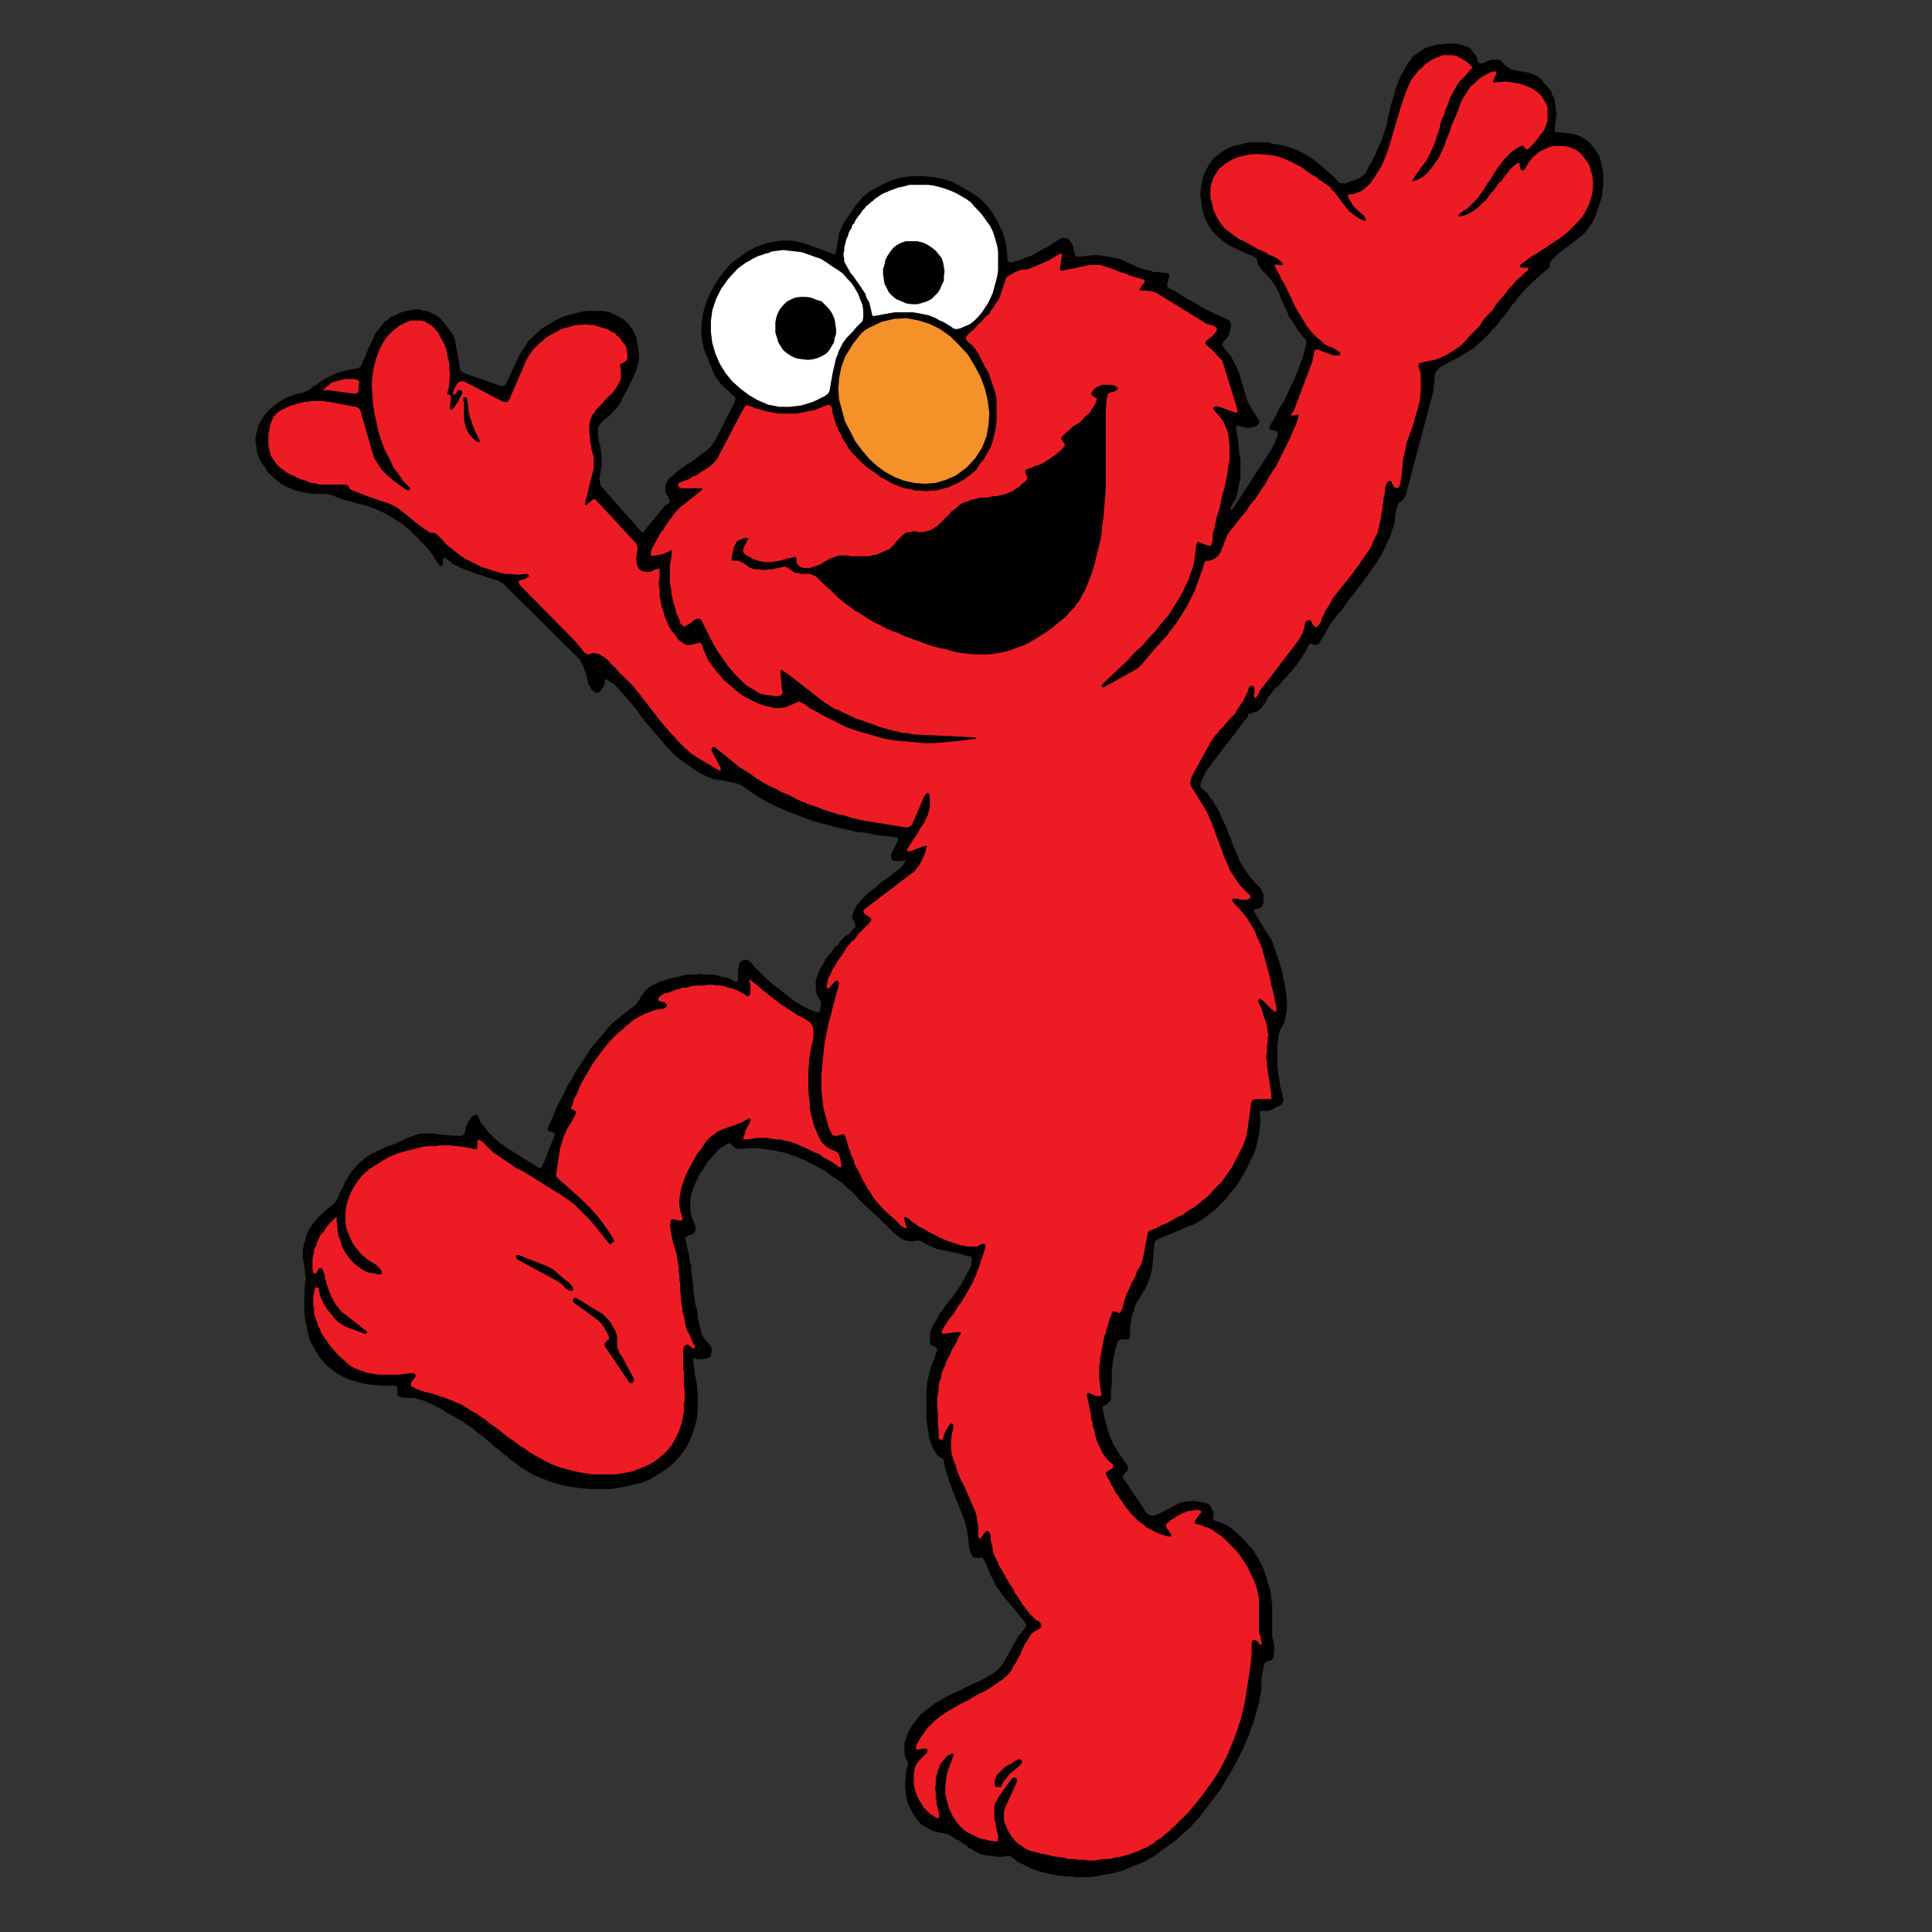 <?xml version="1.0" encoding="utf-8"?>
<!-- Generator: Adobe Illustrator 16.0.0, SVG Export Plug-In . SVG Version: 6.00 Build 0)  -->
<!DOCTYPE svg PUBLIC "-//W3C//DTD SVG 1.1//EN" "http://www.w3.org/Graphics/SVG/1.1/DTD/svg11.dtd">
<svg version="1.1" id="Layer_1" xmlns="http://www.w3.org/2000/svg" xmlns:xlink="http://www.w3.org/1999/xlink" x="0px" y="0px"
	 width="400px" height="400px" viewBox="0 0 400 400" enable-background="new 0 0 400 400" xml:space="preserve">
<rect x="0" y="0" width="400" height="400" fill="#333333" stroke="none"/>
<path d="M104.869,79.218l-0.151,0.455l-0.304,0.151l-0.305,0.152l-0.607-0.152l-0.909-0.303l-6.523-2.274l-0.453-0.304l-0.304-0.303
	l-0.15-0.758l-0.908-5.156l-0.151-0.606l-0.304-0.758l-0.607-0.912l-0.608-0.758l-0.604-0.759l-0.605-0.758l-0.456-0.457
	l-0.454-0.304l-0.455-0.303l-0.453-0.151L89.1,64.656l-0.455-0.15l-0.453-0.152h-0.452l-0.456-0.151l-0.454-0.151h-0.455h-0.456
	l-0.452,0.151h-0.455l-0.456,0.151h-0.452l-0.455,0.152l-0.455,0.15l-0.607,0.151l-0.304,0.303l-0.456,0.151l-0.757,0.303
	l-0.459,0.305l-0.454,0.456l-0.604,0.303l-0.304,0.453l-0.456,0.607l-0.304,0.453l-0.454,0.454l-0.305,0.457l-0.304,0.607
	l-0.152,0.454l-0.301,0.607l-0.305,0.606l-0.302,0.608l-0.153,0.455l-0.302,0.606l-0.152,0.607l-0.304,0.607l-0.305,0.454
	l-0.151,0.607l-0.303,0.607l-0.456,0.303l-0.455,0.151l-1.062,0.152l-0.909,0.151l-0.908,0.303l-0.758,0.151l-0.76,0.305
	l-0.606,0.303l-0.609,0.304l-0.606,0.304l-0.605,0.303l-0.456,0.304l-0.453,0.303l-0.454,0.456l-0.458,0.151l-0.45,0.305
	l-0.304,0.304l-0.304,0.302l-0.456,0.152l-0.304,0.151l-0.305,0.151l-0.453,0.152l-1.364,0.305l-1.367,0.456l-1.21,0.606
	l-1.216,0.758l-0.911,0.758l-0.908,0.759l-0.759,0.909l-0.607,0.911l-0.607,1.062l-0.304,0.909l-0.302,1.214l-0.152,1.063
	l0.152,1.06l0.149,1.214l0.306,1.063l0.454,1.06l0.76,1.062l0.757,1.214l0.908,0.909l1.215,1.062l0.606,0.456l0.757,0.454
	l0.76,0.304l0.607,0.302l0.757,0.305l0.609,0.152l0.756,0.151l0.607,0.15l0.608,0.152h0.606l0.758,0.151h0.457h0.606h0.605h0.456
	h0.456l0.452,0.15h0.456l0.453,0.151l0.306,0.151l1.516,0.607l1.668,0.454l1.666,0.454l1.667,0.455l0.912,0.305l0.909,0.302
	l0.908,0.454l0.76,0.304l0.907,0.456l0.761,0.454l0.911,0.608l0.758,0.455l0.912,0.606l0.758,0.607l0.756,0.607l0.608,0.757
	l0.76,0.607l0.606,0.759l0.605,0.606l0.758,0.758l0.607,0.759l0.606,0.76l0.455,0.758l0.457,0.761l0.605,0.758h0.302l0.304-0.152
	v-0.606v-0.608l0.152-0.303l0.455,0.152l0.608,0.456l0.455,0.305l0.456,0.454l0.757,0.304l0.605,0.303l0.76,0.305l0.607,0.303
	l0.909,0.304l0.757,0.303l0.759,0.305l0.759,0.151l0.758,0.304l0.606,0.151l0.759,0.305l0.607,0.151l0.455,0.151l0.452,0.151
	l0.304,0.305h0.456v0.151l15.775,15.621l0.303,0.456l0.302,0.605l0.307,0.453l0.148,0.759l0.307,0.457l0.151,0.757l0.15,0.608
	l0.15,0.605l0.151,0.608l0.304,0.455l0.303,0.607l0.455,0.305l0.305,0.303h0.302h0.304l0.307-0.152l0.302-0.302l0.306-0.458
	l0.3-0.452l0.152-0.456V141.1v-0.304l0.151-0.152l0.456,0.152l0.606,0.456l0.608,0.303l0.452,0.456l0.606,0.608l0.605,0.757
	l0.761,0.758l0.758,0.911l0.762,0.911l0.758,0.908l0.762,1.063l0.755,1.063l0.914,1.062l0.908,1.06l0.76,0.912l0.907,1.059
	l0.911,1.063l0.907,0.911l0.759,0.908l0.909,0.76l0.91,0.758l0.911,0.608l1.061,0.757l1.061,0.762l1.063,0.605l1.216,0.605
	l1.212,0.458l0.91,0.149l1.062,0.152l1.214,0.304l1.063,0.152l1.062,0.303l0.605,0.304l1.367,0.909l1.213,0.91l1.517,0.911
	l1.365,0.755l1.517,0.759l1.666,0.759l1.52,0.608l1.667,0.605l1.517,0.608l1.668,0.605l1.818,0.455l1.669,0.456l1.668,0.452
	l1.666,0.306l1.667,0.453l1.67,0.152l1.668,0.302l1.514,0.306l1.669,0.152l1.518,0.15l0.606,0.149l0.302,0.457l-0.149,0.302
	l-0.456,0.909l-0.151,0.303l-0.299,0.456v0.304l-0.308,0.151v0.305l-0.148,0.303v0.3v0.152v0.306v0.149l0.148,0.152l0.151,0.151
	l0.305,0.153h0.15h0.455h0.456h0.455l0.756-0.153h0.152l-0.152,0.305l-0.453,0.759l-0.303,0.302l-0.455,0.456l-0.606,0.453
	l-0.609,0.457l-0.756,0.606l-0.608,0.454l-0.909,0.606l-0.76,0.607l-0.758,0.759l-0.908,0.607l-0.76,0.608l-0.605,0.605
	l-0.606,0.757l-0.605,0.607l-0.456,0.607l-0.304,0.759l-0.303,0.607l-0.153,0.451v0.76l0.304,0.456l0.304,0.608v0.301v0.456
	l-0.454,0.306l-0.457,0.603l-0.45,0.456l-0.609,0.304l-0.604,0.607l-0.606,0.608l-0.455,0.759l-0.759,0.606l-0.455,0.757
	l-0.607,0.608l-0.605,0.76l-0.457,0.907l-0.454,0.763l-0.453,0.76l-0.305,0.907l-0.305,0.763l-0.153,0.755v0.764v0.755l0.153,0.911
	l0.305,0.607l0.456,0.76l0.149,0.603v0.608l-0.149,0.759l-0.151,0.456h-0.757l-0.456-0.152l-0.76-0.304l-0.607-0.304l-0.606-0.303
	l-0.757-0.457l-0.759-0.455l-0.76-0.456l-0.757-0.603l-0.758-0.607l-0.759-0.608l-0.76-0.607l-0.758-0.603l-0.756-0.608l-0.76-0.608
	l-0.609-0.603l-0.603-0.607l-0.607-0.603l-0.454-0.456l-0.604-0.607l-0.307-0.456l-0.305-0.303l-0.302-0.304l-0.455-0.152h-0.303
	h-0.304l-0.305,0.152l-0.302,0.152l-0.305,0.451l-0.151,0.455l-0.153,1.215v1.216v0.607l-0.15,0.304h-0.304l-0.608-0.304
	l-0.76-0.455l-0.755-0.152l-0.912-0.148l-0.758-0.308l-0.756-0.152h-0.91h-0.911l-0.908-0.148l-0.909,0.148h-0.91h-0.91
	l-0.907,0.152l-0.911,0.308l-0.757,0.148l-0.91,0.152l-0.909,0.303l-0.757,0.304l-0.763,0.151l-0.757,0.456l-0.76,0.304
	l-0.606,0.455l-0.608,0.456l-0.456,0.607l-0.455,0.603l-0.301,0.608l-0.306,0.452l-0.456,0.607l-0.452,0.456l-1.366,1.063
	l-1.363,1.058l-1.366,1.063l-0.909,0.908l-0.758,0.915l-0.911,1.059l-0.757,0.907l-0.911,1.063l-0.759,0.911l-0.604,1.059
	l-0.758,1.063l-0.608,1.063l-0.759,1.06l-0.608,1.059l-0.605,1.063l-0.761,1.215l-0.451,1.059l-0.608,1.215l-0.607,1.063
	l-0.606,1.215l-0.457,1.059l-0.453,1.215l-0.607,1.215l-0.304,0.759v0.304l0.304,0.303l0.607,0.152l0.453,0.148l0.152,0.152
	l-0.152,0.607l-2.429,6.067l-0.301,0.456h-0.304l-0.607-0.305l-6.069-3.792l-0.452-0.304l-0.304-0.304l-0.609-0.304l-0.452-0.456
	l-0.606-0.456l-0.458-0.451l-0.604-0.608l-0.456-0.455l-0.456-0.608l-0.451-0.607l-0.456-0.451l-0.304-0.456l-0.152-0.456
	l-0.151-0.456l-0.149-0.304l-0.454-0.303l-0.305,0.151l-0.607,0.452l-0.455,0.607l-0.451,0.76l-0.306,0.911l-0.15,0.76l-0.151,0.455
	l-0.454,0.305H95.01h-1.366l-1.363-0.152l-1.367-0.152l-1.364-0.151h-1.214h-1.519l-1.213,0.456l-1.365,0.455l-1.215,0.608
	l-1.213,0.607l-0.908,0.303l-0.91,0.3l-0.909,0.456l-0.76,0.308l-0.757,0.456l-0.757,0.3l-0.608,0.456l-0.76,0.455l-0.451,0.456
	l-0.607,0.456l-0.606,0.607l-0.456,0.604l-0.456,0.455l-0.451,0.759l-0.456,0.76l-0.456,0.607l-0.304,0.911l-0.452,0.76
	l-0.455,0.907l-0.303,0.912l-0.153,0.303l-0.15,0.153l-0.302,0.455l-0.153,0.152l-0.303,0.303l-0.453,0.304l-0.304,0.304
	l-0.455,0.304l-0.304,0.303l-0.454,0.304l-0.306,0.456l-0.452,0.304l-0.456,0.456l-0.303,0.456l-0.455,0.456l-0.305,0.456
	l-0.305,0.456l-0.302,0.451l-0.305,0.608l-0.302,0.607l-0.149,0.604l-0.153,0.764l-0.303,0.604v0.607l-0.153,0.604v0.455v0.456
	v0.608v0.455l0.153,0.456v0.304l0.15,0.451v0.456l0.149,0.46v0.456v0.452l0.15,0.455v0.456v0.455l-0.15,0.607l-0.149,1.971v1.818
	v1.667l0.149,1.822l0.306,1.515l0.302,1.519l0.456,1.515l0.76,1.367l0.758,1.363l0.76,1.063l0.91,1.063l1.061,0.908l1.214,0.911
	l1.367,0.76l1.363,0.607l1.669,0.456l1.668,0.451l1.668,0.152l1.821,0.151h2.123h0.453l0.306,0.152l0.149,0.304v0.607v0.604v0.308
	l0.306,0.304l0.758,0.147l1.214,0.152h1.214l1.063,0.303l1.213,0.304l1.214,0.607l1.214,0.608l1.215,0.603l1.063,0.759l1.214,0.607
	l0.756,0.456l0.912,0.456l0.757,0.604l0.91,0.607l0.908,0.607l0.757,0.755l0.912,0.607l0.758,0.608l0.914,0.759l0.754,0.759
	l0.911,0.604l0.76,0.763l0.907,0.603l0.759,0.76l0.758,0.456l0.758,0.607l0.76,0.603l0.76,0.456l0.756,0.455l0.758,0.456l1.822,0.76
	l1.818,0.759l2.122,0.604l1.975,0.456l2.273,0.308l1.971,0.148h2.276h2.125l1.97-0.303l2.125-0.457l1.972-0.451l1.97-0.763
	l1.671-1.06l1.666-1.059l1.516-1.22l1.366-1.515l1.216-1.666l0.906-1.818l0.76-2.126l0.607-2.274v-0.76l0.152-0.607v-0.759v-0.76
	v-0.76v-0.755v-0.759l-0.152-0.763v-0.755l-0.152-0.76l-0.151-0.76l-0.152-0.763v-0.755l-0.149-0.759l-0.151-0.759v-0.456v-0.456
	v-0.152h0.305l0.452,0.152h0.456h0.606l0.76-0.152l0.607-0.148l0.303-0.152l0.148-0.456l0.153-0.607v-0.759l-0.305-0.604
	l-0.453-0.456l-0.307-0.456l-0.452-0.455l-0.305-0.456l-0.302-0.607l-0.151-0.755l-0.152-0.608l-0.151-0.608l-0.15-0.759
	l-0.148-0.455v-0.604l-0.153-1.063l-0.306-0.911l-0.15-1.059l-0.15-1.063l-0.153-0.912v-1.059l-0.151-1.063l-0.15-0.908l-0.15-1.214
	v-0.912l-0.308-1.063l-0.148-1.059l-0.151-0.911l-0.304-1.063l-0.15-0.907l-0.152-0.608v-0.303l0.152-0.152l0.454-0.304l0.607-0.147
	l0.452-0.152l0.304-0.456l0.152-0.456v-0.457l-0.152-0.455l-0.149-0.456l-0.306-0.759c-0.608-1.214-0.608-3.792-0.301-5.155
	l0.301-0.759l0.151-0.759l0.304-0.608l0.456-0.911l0.304-0.759l0.454-0.759l0.453-0.608l0.456-0.755l0.453-0.76l0.608-0.607
	l0.456-0.607l0.604-0.603l0.457-0.607l0.607-0.457l0.451-0.303l0.456-0.304l0.605-0.304l0.305-0.152l0.456,0.304l0.606,0.608
	l0.758,0.303h0.91l1.062-0.152h1.214h1.062l1.062,0.152l1.063,0.152l1.212,0.152l1.062,0.303l1.062,0.152l1.064,0.451l1.059,0.304
	l1.062,0.456l1.215,0.456l0.908,0.608l1.063,0.455l1.062,0.604l0.911,0.456l0.907,0.759l0.91,0.608l0.908,0.607l0.913,0.603
	l0.302,0.304l0.607,0.607l0.759,0.608l0.758,0.76l0.758,0.907c1.823,1.823,3.793,3.489,5.61,5.312l0.307,0.304l0.453,0.452
	l0.305,0.308l0.455,0.456l0.303,0.303l0.455,0.304l0.302,0.304l0.456,0.304l0.454,0.303l0.456,0.152l0.302,0.152l0.909,0.152h0.607
	h0.305l0.303-0.152h0.456l0.605,0.152l1.063,0.603l0.908,0.456l1.063,0.455l1.06,0.304l1.215,0.147l1.062,0.308l1.059,0.152
	l1.063,0.305l1.064,0.303l0.755,0.152l0.15,0.299v0.764l-0.15,0.755l-0.305,0.764l-0.45,0.755l-0.456,0.911l-0.456,0.76
	l-0.456,0.911l-0.606,0.76l-0.608,0.911l-0.604,0.908l-0.758,0.911l-0.609,0.759l-0.603,0.911l-0.607,0.76l-0.457,0.911
	l-0.454,0.759l-0.451,0.755l-0.307,0.764l-0.305,0.755v0.763v0.603v0.76l0.305,0.456l0.455,0.152l0.454,0.304l0.303,0.304
	l-0.15,0.607l-0.606,1.667l-0.606,1.667l-0.453,1.667l-0.153,0.759l-0.15,0.607v0.76l-0.15,0.907v0.916v0.906v1.059v1.064v1.063
	v0.907l0.15,1.063l0.15,1.063l0.153,0.907l0.151,0.911l0.302,0.911l0.306,0.76l0.304,0.76l0.451,0.607l0.46,0.604l0.452,0.303
	l0.606,0.304l0.152,0.607l0.151,0.912l0.305,0.907l0.147,0.76l0.305,0.911l0.303,0.912l0.308,0.759l0.304,0.912l0.304,0.759
	l0.304,0.759l0.456,0.907l0.303,0.912l0.306,0.758l0.304,0.76l0.304,0.912l0.303,0.907l0.304,1.063l0.152,1.063l0.152,1.215
	l0.148,1.059l0.15,1.063l0.456,1.059l0.15,0.457l0.456,0.151h0.608h0.455h0.456l0.304,0.304l0.3,0.456l0.308,0.607l0.304,0.907
	l0.456,1.063l0.452,0.912l0.455,0.907l0.456,0.912l0.606,0.758l0.608,0.912l4.548,5.459l0.304,0.608v0.451l-0.304,0.456
	l-0.456,0.456l-0.304,0.456l-0.455,0.455l-2.882,5.16l-0.455,0.755l-0.608,0.759l-0.603,0.607l-0.761,0.607l-0.91,0.451
	l-0.912,0.607l-0.907,0.456l-1.063,0.456l-0.91,0.455l-1.06,0.456l-1.062,0.603l-1.063,0.456l-1.06,0.456l-1.059,0.607l-1.063,0.603
	l-1.062,0.608l-0.908,0.76l-1.062,0.759l-0.908,0.759l-0.76,0.908l-0.302,0.455l-0.307,0.308l-0.148,0.304l-0.303,0.451
	l-0.306,0.455l-0.148,0.308l-0.308,0.456l-0.148,0.451l-0.152,0.456l-0.151,0.456l-0.152,0.456l-0.152,0.456v0.456v0.456v0.451
	v0.456v0.456l0.152,0.455l0.152,0.456l0.151,0.303L188.01,365v0.459l-0.301,0.76l-0.151,0.603v0.759v0.759l-0.152,0.608v0.603v0.759
	l0.152,0.608v0.76l0.151,0.606l0.152,0.604l0.148,0.607l0.308,0.607l0.302,0.604l0.302,0.606l0.457,0.608l0.301,0.607l0.456,0.456
	l0.456,0.603l0.606,0.456l0.605,0.303l0.758,0.456l0.607,0.304l0.759,0.151l0.604,0.152l0.76,0.148l0.76,0.152l0.606,0.304
	l0.608,0.304l0.604,0.456l0.764,0.303l0.451,0.456l0.606,0.304l0.456,0.303l0.452,0.457l0.455,0.151l0.459,0.304l0.457,0.303
	l0.451,0.152l0.455,0.304l0.457,0.152l0.456,0.152h0.606l0.456,0.151h0.754l0.609,0.148h0.603h0.764l0.907-0.148h0.606l0.456,0.305
	l0.607,0.451l0.456,0.455l0.757,0.304l0.606,0.308l0.606,0.3l0.604,0.308l0.607,0.304l0.608,0.152l0.76,0.304l0.607,0.151
	l0.604,0.148l0.759,0.152l0.607,0.152l0.76,0.147l0.604,0.151h0.76l0.606,0.152h0.76h0.76l0.606,0.152h2.573l2.431-0.304
	l2.427-0.455l2.426-0.608l2.122-0.911l2.277-0.907l2.123-1.214l1.818-1.367l1.974-1.363l1.818-1.518l1.818-1.667l1.671-1.818
	l1.515-1.974l1.516-1.971l1.518-1.97l1.216-2.127l1.214-1.97l1.216-2.274l1.06-2.123l0.91-2.122l0.456-1.063l0.304-1.063
	l0.456-1.059l0.304-1.064l0.305-1.058l0.303-1.063l0.304-1.059l0.151-1.215l0.305-1.063v-1.666l0.15-1.667l0.305-1.667l0.147-0.759
	l0.308-0.304l0.305-0.304l0.759-0.152l0.456-0.303l0.147-0.76l0.152-1.215l-0.152-1.366l-0.304-1.21v-1.216v-1.063v-1.215v-1.059
	v-1.063v-1.059l-0.151-1.063l-0.148-1.059l-0.15-1.063l-0.304-0.911l-0.305-1.059l-0.305-0.911l-0.308-1.063l-0.452-0.911
	l-0.455-0.908l-0.455-0.911l-0.604-0.911l-0.606-0.908l-0.764-0.763l-0.756-0.907l-0.76-0.759l-0.607-0.607l-0.606-0.456
	l-0.604-0.607l-0.76-0.452l-0.76-0.456l-0.76-0.304l-0.76-0.304l-0.606-0.153l-0.304-0.303l0.151-0.607v-0.759l-0.304-0.604
	l-0.308-0.759l-0.604-0.455l-0.607-0.152l-0.604-0.152l-0.606-0.152h-0.607l-0.761-0.151l-0.603,0.151h-0.76l-0.606,0.152
	l-0.604,0.152l-4.4,2.274l-0.455,0.152l-0.305,0.152h-0.304l-0.304,0.152l-0.152-0.152h-0.303l-0.304-0.152l-0.153-0.152
	l-0.303-0.303l-0.304-0.304l-0.152-0.456l-0.454-0.603l-3.035-4.548l-0.304-0.457l-0.304-0.307l-0.152-0.304l-0.15-0.304v-0.303
	l0.308-0.304l0.456-0.608l0.302-0.304v-0.303v-0.305l-0.151-0.456l-0.455-0.603l-0.455-0.608l-0.455-0.607l-0.306-0.451
	l-0.303-0.608l-0.304-0.456l-0.304-0.456l-0.304-0.456l-0.152-0.456l-0.15-0.455l-0.305-0.456l-0.152-0.456l-0.152-0.456
	l-0.151-0.604l-0.147-0.456l-0.152-0.455l-0.152-0.604l-0.147-0.608l-0.151-0.607l-0.152-0.604l-0.151-0.763l-0.151-0.603
	l0.151-0.304l0.304-0.152l0.607-0.303l0.455-0.456l0.304-0.455v-0.76v-0.76v-0.906l0.152-0.764v-0.754v-0.76v-0.608v-0.759
	l0.153-0.76v-0.76l0.146-0.603l0.152-0.764l0.151-0.755l0.152-0.911l0.304-0.76l0.147-0.607l0.308-0.304l0.456-0.152h0.604h0.758
	l0.305-0.152l0.153-0.299v-0.46v-0.907v-0.911l0.15-0.76l0.148-0.911l0.15-0.76l0.305-0.608l0.151-0.755l0.309-0.759l0.3-0.608
	l0.455-0.608l0.305-0.607l0.309-0.603l0.45-0.608l0.304-0.603l0.304-0.608l0.152-0.607l0.308-0.603l0.146-0.608l0.153-0.603
	l0.152-0.607l0.454-5.16l0.148-0.603l0.608-0.456l6.219-2.578l1.216-0.457l1.058-0.606l1.215-0.76l1.063-0.911l1.215-0.907
	l1.059-1.063l1.064-1.063l0.91-1.215l1.059-1.211l0.912-1.367l0.76-1.363l0.759-1.367l0.604-1.367l0.762-1.368l0.453-1.362
	l0.303-1.368l0.307-1.514l0.148-1.215l0.152-1.367l-0.152-1.362v-0.607l0.31-0.152h0.45h1.064l0.76-0.304l0.758-0.456l0.76-0.303
	l0.455-0.304l0.305-0.604v-0.456l-0.152-0.911l-0.152-0.455l-0.151-0.608l-0.147-0.604l-0.152-0.607v-0.759l-0.151-0.608
	l-0.152-0.755v-0.607l-0.151-0.759v-0.76v-0.607v-0.759v-0.76v-0.604V216.8v-0.759l0.151-0.608v-0.603l0.152-0.76l0.151-0.456
	l0.152-0.456l0.304-0.456l0.303-0.608l0.305-0.759l0.147-0.759l0.152-0.755l0.152-0.916V208v-1.058l-0.152-1.063l-0.152-1.063
	l-0.147-1.06l-0.305-1.215l-0.15-1.063l-0.304-1.059l-0.305-1.062l-0.304-0.907l-0.304-0.912l-0.304-0.907l-0.308-0.912
	l-0.303-0.757l-0.306-0.607l-1.058-1.668l-1.063-1.667l-1.062-1.819l-0.301-0.607v-0.302l0.451-0.152h0.456l0.304-0.15l0.308-0.151
	l0.148-0.153l0.15-0.455l0.153-0.304v-0.304v-0.302v-0.455v-0.306v-0.452l-0.153-0.306l-0.15-0.301l-0.148-0.304l-0.15-0.306
	l-1.064-1.061l-1.062-1.215l-0.907-1.213l-0.76-1.213l-0.456-0.759l-0.304-0.76l-0.304-0.755l-0.303-0.76l-0.456-0.911l-0.304-0.907
	l-0.304-0.912l-0.456-0.907l-0.308-0.912l-0.304-0.757l-0.452-0.909l-0.456-0.911l-0.303-0.907l-0.455-0.759l-0.456-0.76
	l-0.456-0.759l-0.604-0.759l-0.456-0.76l-0.607-0.607l-0.607-0.451l-0.303-0.456v-0.456l0.15-0.456l0.456-1.059l0.455-1.062
	l8.342-10.92l0.452-0.608v-0.454l0,0h0.308l0.91-0.301l0.604-0.151l0.456-0.305l0.456-0.455l0.455-0.608l0.455-0.605l0.305-0.607
	l0.305-0.606l0.454-0.456l0.306-0.456l0.454-0.607l0.604-0.451l0.456-0.457l0.456-0.607l0.606-0.607l0.457-0.454l0.455-0.607
	l0.604-0.606l0.455-0.607l0.456-0.456l0.303-0.605l0.457-0.608l0.456-0.605l0.303-0.607l0.456-0.606l0.303-0.762l0.304-0.452
	l0.305-0.303l0.455,0.15l0.604,0.152l0.456-0.152l0.308-0.15l0.305-0.606l0.76-1.214l0.758-1.366l0.756-1.214l0.914-1.214
	l1.06-1.214l0.908-1.214l0.915-1.365l1.059-1.214l0.907-1.215l0.915-1.214l0.907-1.214l0.911-1.365l0.912-1.214l0.756-1.366
	l0.764-1.365l0.602-1.365l0.607-1.214l0.455-1.517l0.457-1.365l0.148-1.517l0.151-1.063l0.304-0.757l0.151-0.607l0.305-0.303
	l0.304-0.151l0.151-0.151l0.305-0.305l0.15-0.305l0.305-0.454l5.764-21.69l0.15-1.667l0.152-1.819l0.456-0.757l0.604-0.607
	l2.121-1.214l2.123-1.059l2.126-1.366l0.755-0.456l0.608-0.607l0.606-0.453l0.604-0.607l0.608-0.607l0.606-0.607l0.456-0.607
	l0.608-0.605l0.603-0.606l0.456-0.607l0.455-0.758l0.604-0.606l0.607-0.758l0.455-0.608L313,63.162l0.607-0.608l0.455-0.608
	l0.452-0.606l0.606-0.759l0.456-0.454l1.667-1.667l1.67-1.517l1.818-1.516l0.151-0.456v-0.455l0.147-0.303l0.309-0.454l0.455-0.454
	L322.4,52.7l0.758-0.607l0.76-0.607l0.911-0.606l0.759-0.607l0.76-0.606l0.76-0.605l0.604-0.456l0.456-0.456l0.76-1.061l0.759-1.062
	l0.607-1.214l0.456-1.367l0.451-1.365l0.456-1.365l0.15-1.366l0.152-1.365v-1.517l-0.152-1.365l-0.304-1.214l-0.303-1.365
	l-0.604-1.063l-0.765-1.06l-0.755-0.91l-1.063-0.757l-1.062-0.607l-1.363-0.456l-1.519-0.151l-1.666-0.152h-0.455v-0.759v-0.606
	l0.151-0.76v-0.607l0.152-0.606v-0.607l-0.152-0.607v-0.607l-0.151-0.454v-0.606l-0.147-0.607l-0.153-0.454l-0.303-0.454
	l-0.153-0.606l-0.303-0.454l-0.456-0.606l-0.304-0.306l-0.455-0.453l-0.455-0.606l-0.456-0.456l-0.608-0.454l-0.754-0.302
	l-0.766-0.304l-0.754-0.151l-0.912-0.152l-0.91-0.151l-0.91-0.151l-0.306-0.152l-0.455-0.304l-0.304-0.152l-0.305-0.303
	l-0.303-0.151l-0.152-0.303l-0.303-0.151l-0.153-0.304l-0.303-0.151l-0.152-0.152h-0.305h-0.303h-0.452h-0.455l-0.607,0.152
	l-0.608,0.304l-0.76,0.305h-0.603l-0.304-0.151l-0.151-0.457l-0.151-0.757l-0.456-0.608l-0.456-0.606l-0.456-0.607l-0.755-0.304
	l-0.764-0.304l-0.755-0.151l-0.764-0.152H300.4h-0.91l-0.912,0.152h-0.907l-0.91,0.302l-0.764,0.152l-0.907,0.303l-0.76,0.454
	l-0.606,0.454l-0.634,0.434l-0.604,0.453l-0.303,0.456l-0.76,1.061l-0.607,1.063l-0.608,1.063l-0.451,0.909l-0.304,0.909
	l-0.459,1.063l-0.3,0.91l-0.153,0.908l-0.304,0.91l-0.303,0.909l-0.153,0.911l-0.303,0.909l-0.151,0.909l-0.152,1.063l-0.304,0.759
	l-0.304,1.062l-0.304,0.909l-0.304,0.911l-0.456,0.91l-0.455,1.06l-0.151,0.456l-0.457,0.758l-0.299,0.759l-0.46,0.758l-0.457,0.758
	l-0.303,0.759l-0.451,0.606l-0.606,0.456l-0.456,0.303l-2.883,1.063h-0.304h-0.456l-0.455-0.152l-0.607-0.607l-0.76-0.758
	l-2.729-2.428l-0.608-0.454l-0.755-0.606l-0.911-0.608l-0.76-0.454l-0.911-0.455l-0.91-0.454l-0.913-0.305l-0.906-0.303
	l-1.063-0.303l-0.912-0.152l-1.058-0.151l-0.911-0.303h-1.064h-0.907h-1.062h-0.91l-0.907,0.15l-0.912,0.304l-0.91,0.152
	l-0.908,0.303l-1.062,0.454l-0.912,0.608l-0.911,0.606l-0.76,0.608l-0.603,0.758l-0.606,0.909l-0.456,0.911l-0.456,0.909
	l-0.301,1.063l-0.15,0.909l-0.153,1.062l-0.15,1.062l0.15,1.062l0.153,1.062l0.15,1.062l0.301,1.062l0.303,0.909l0.456,0.91
	l0.607,0.909l0.607,0.91l0.455,0.457l0.452,0.455l0.455,0.302l0.456,0.455l0.456,0.304l0.607,0.456l0.456,0.303l0.604,0.302
	l0.456,0.151l0.606,0.305l0.603,0.304l0.457,0.151l0.607,0.305l0.606,0.303l0.604,0.151l0.455,0.305l0.608,0.305l0.152,0.606
	l0.151,0.758l0.456,0.606l0.452,0.608l0.606,0.606l0.607,0.608l0.452,0.606l0.606,0.761l0.457,0.607l0.303,0.758l0.455,0.758
	l0.305,0.909l0.304,0.759l0.308,0.761l0.452,0.757l0.304,0.761l0.304,0.758l0.456,0.76l0.454,0.607l0.456,0.759l0.456,0.757
	l0.456,0.608l0.604,0.758l0.454,0.453l0.303,0.456v0.606l-0.147,0.608l-0.303,0.909l-0.152,0.758l-0.303,0.91l-0.308,0.758
	l-0.304,0.91l-0.301,0.758l-0.309,0.759l-0.303,0.759l-0.304,0.758l-0.456,0.758l-0.304,0.76l-0.305,0.758l-0.455,0.761
	l-0.304,0.758l-0.454,0.761l-0.457,0.758l-0.456,0.761l-0.299,0.758l-0.455,0.759l-0.456,0.758l-0.461,0.761l-0.147,0.453
	l0.305,0.303l0.455,0.151l0.76,0.152l0.304,0.304v0.453l-0.152,0.456l-0.604,1.516l-0.763,1.366l-7.582,11.679l-0.304,0.454h-0.303
	l-0.153-0.303l0.304-0.456l0.305-0.606l0.455-0.758l0.305-0.758l0.151-0.758l0.151-0.758l0.152-0.759l0.147-0.757l0.152-0.911
	v-0.757v-0.91v-0.909v-0.759l-0.152-0.909l-0.147-0.761v-0.909l-0.152-0.76V91.21l-0.151-0.76l-0.151-0.758l-0.153-0.76v-0.454
	l0.153-0.454l0.151,0.151l0.76,0.151l0.759,0.152l0.759,0.151l0.76-0.151l0.76-0.152l0.456-0.456l0.304-0.304v-0.302l-0.153-0.305
	l-0.303-0.454l-0.455-0.758l-0.456-0.608l-0.305-0.606l-0.454-0.758l-0.305-0.606l-0.304-0.758l-0.151-0.759l-0.305-0.758
	l-0.151-0.759l-0.304-0.758l-0.151-0.758l-0.305-0.758l-0.147-0.758l-0.308-0.607l-0.305-0.758l-0.304-0.607l-0.455-0.758
	l-0.303-0.607l-0.456-0.607l-0.607-0.607l-0.3-0.454l-0.304-0.456l-0.152-0.303l0.152-0.304l0.147-0.302l0.456-0.456l0.454-0.607
	l0.305-0.606l0.151-0.91l0.153-0.454v-0.606l-0.153-0.454l-0.151-0.303l-0.607-0.305l-1.06-0.456l-1.059-0.454l-0.915-0.454
	l-0.907-0.456l-0.911-0.454l-0.759-0.453l-0.76-0.457l-0.761-0.456l-0.905-0.454l-0.766-0.453l-0.906-0.608l-0.912-0.604
	l-1.062-0.455l-0.603-0.457V58.91l0.147-0.607l0.151-0.607l0.152-0.607l-0.152-0.455l-0.456-0.152h-0.754l-0.916-0.15h-0.907
	l-0.912-0.303l-0.76-0.15l-0.759-0.303l-0.759-0.151l-0.603-0.305l-0.609-0.303l-0.76-0.305l-0.606-0.303l-0.608-0.303l-0.755-0.305
	l-0.759-0.151l-0.759-0.152l-0.913-0.151l-0.91-0.151l-1.059-0.152h-1.215l-1.216,0.152l-1.366,0.151h-0.604l-0.304-0.151
	l-0.152-0.304l-0.151-0.608l-0.152-0.909l-0.304-0.758l-0.604-0.759l-0.456-0.303l-0.76-0.152l-0.455,0.152l-0.758,0.454
	l-0.913,0.606l-0.906,0.608l-0.916,0.454l-0.907,0.455l-0.911,0.608l-0.911,0.453l-1.059,0.304l-0.911,0.454l-1.064,0.305
	l-0.906,0.303h-0.456l-0.455-0.454v-0.909l-0.305-2.426l-0.606-2.277l-0.911-1.972l-1.06-1.972l-1.367-1.821l-1.515-1.517
	l-1.822-1.214l-1.818-1.062l-1.97-1.063l-1.976-0.606l-2.273-0.454l-2.123-0.151h-2.121l-2.122,0.305l-2.124,0.604l-1.972,0.913
	l-1.974,1.06l-1.819,1.366l-1.518,1.821l-1.365,1.972l-0.606,0.909l-0.607,0.909l-0.452,1.063l-0.458,1.06l-0.149,1.063
	l-0.456,2.576l-0.148,0.608l-0.609-0.152l-4.854-1.821l-1.972-0.608l-1.817-0.303h-1.821l-1.974,0.303l-1.82,0.457l-1.665,0.604
	l-1.667,0.91l-1.67,1.214l-1.516,1.062l-1.365,1.515l-1.214,1.517l-1.062,1.667l-0.91,1.667l-0.759,1.819l-0.604,1.973l-0.304,1.82
	l-0.152,1.973l0.152,1.973l0.453,2.123l0.758,1.818l0.305,0.91l0.454,0.911l0.304,0.909l0.456,0.91l0.605,0.909l0.606,0.758
	l2.581,2.428l0.45,0.454l-0.148,0.759l-3.791,7.43l-0.456,0.761l-0.455,0.758l-0.606,0.607l-0.756,0.758l-0.76,0.456l-0.76,0.608
	l-0.758,0.606l-0.908,0.608l-0.76,0.454l-0.907,0.606l-0.76,0.607l-0.606,0.454l-0.608,0.606l-0.606,0.456l-0.455,0.607
	l-0.305,0.607l-0.151,0.607v0.606v0.608l0.455,0.607l0.305,0.757l0.15,0.454v0.305h-0.15l-0.305,0.303l-0.455,0.15l-0.305,0.456
	l-3.791,4.549l-0.456,0.608H132.9l-0.455-0.454l-8.037-9.1l-0.153-0.608l-0.151-0.909l0.151-0.91l0.153-0.909l0.15-0.76v-1.061
	v-1.061l-0.15-1.063l-0.153-1.063l-0.303-1.06l-0.152-1.214v-1.063l0.152-0.759l0.456-0.606l0.757-0.759l1.062-0.76l0.759-0.909
	l0.909-0.91l0.608-0.909l0.149-0.457l0.306-0.607l0.306-0.607l0.304-0.453l0.302-0.607l0.302-0.607l0.305-0.606l0.308-0.607
	l0.303-0.606l0.302-0.758l0.302-0.608l0.151-0.606l0.152-0.608l0.151-0.606l0.15-0.608v-0.454v-0.606l-0.306-1.973l-0.304-1.667
	l-0.758-1.517l-0.91-1.214l-1.062-0.909l-1.366-0.759l-1.363-0.606l-1.518-0.305h-1.517h-1.667l-1.669,0.305l-1.668,0.454
	l-1.666,0.453l-1.518,0.761l-1.517,0.909l-1.515,0.909l-1.215,1.214l-1.216,1.061l-0.906,1.365l-0.911,1.365L104.869,79.218
	L104.869,79.218z"/>
<path fill="#ED1C24" d="M249.866,67.084l0.604,0.151l0.606,0.152l0.609,0.303l0.304,0.455l-0.153,0.454l-0.76,0.91l-0.754,0.608
	l-0.456,0.305l-0.307,0.456v0.303l0.307,0.305l0.456,0.454l0.907,0.758l1.062,1.214l0.76,0.758l2.882,9.251l0.303,1.063l-0.15,0.454
	h-0.305l-3.336-1.214l-0.76-0.153l-0.456,0.303v0.456l0.606,0.608l0.76,0.909l0.76,1.062l0.456,1.062l0.455,1.214l0.148,1.366
	l0.15,1.213v1.517v1.365l-0.303,1.517l-0.151,1.517l-0.303,1.365l-0.306,1.517l-0.456,1.517l-0.304,1.516l-0.304,1.366l-0.455,1.365
	l-0.303,1.365l-0.305,1.365l-0.304,1.062v1.214l-0.151,0.607l-0.153,0.454l-0.303,0.151l-0.455-0.151l-0.604-0.152l-1.063-0.455
	l-0.305-0.151l-0.303,0.455l-0.152,0.759l-0.147,1.365l-0.152,1.365l-0.304,1.366l-0.455,1.214l-0.456,1.365l-0.606,1.214
	l-0.608,1.365l-0.604,1.063l-0.76,1.214l-0.759,1.214l-0.759,1.214l-0.912,1.063l-0.911,1.06l-0.907,1.215l-0.912,0.909l-0.91,1.061
	l-0.912,1.061l-1.058,0.912l-0.912,0.909l-0.91,1.062l-5.46,5.157l-0.148,0.306l0.148,0.15l0.151,0.152h0.152l5.763-3.184
	l1.059-0.607l0.911-0.759l0.76-0.912l0.76-0.909l0.76-0.91l0.759-0.909l0.759-0.759l0.76-0.909l0.76-0.758l0.606-0.912l0.609-0.758
	l0.754-0.91l0.456-0.758l0.607-0.91l0.456-0.758l0.606-0.91l0.452-0.909l0.456-0.91l0.455-0.911l0.456-0.911l0.304-1.061
	l0.456-1.063l0.304-0.909l0.456-1.214l0.304-1.063l0.151-0.454l0.455-0.304h0.607l0.452-0.152l0.304-0.151l0.304-0.152l0.308-0.302
	l0.3-0.152l0.151-0.302l0.304-0.305l0.153-0.305l0.151-0.454l0.151-0.305l0.152-0.454l0.151-0.303l0.147-0.456l0.152-0.303
	l0.153-0.455l0.146-0.302l0.151-0.455l0.152-0.305l0.304-0.303l0.151-0.305l0.912-1.062l0.759-1.062l0.907-1.06l0.763-0.912
	l0.757-1.214l0.91-1.06l0.76-1.063l0.76-1.214l0.759-1.061l0.608-1.214l0.76-1.214l0.759-1.063l0.604-1.215l0.606-1.214l0.606-1.214
	l0.604-1.214l0.608-1.214l0.455-1.214l0.607-1.214l0.456-1.214l0.152-0.758v-0.305h-0.308l-0.912,0.152l-0.451-0.152l0.451-0.453
	l0.303-0.454l3.797-10.164l0.148-0.454V74.06l0.152-0.454v-0.457l0.151-0.302v-0.304l0.305-0.151h0.304h0.303l0.604,0.301
	l1.219,0.454l1.363,0.457h0.913l0.303-0.152v-0.454l-0.608-0.455l-1.058-0.608l-0.913-0.304l-0.759-0.454l-0.607-0.607l-0.759-0.607
	l-0.907-0.91l-0.456-0.456l-0.456-0.606l-0.456-0.608l-0.455-0.758l-0.455-0.757l-0.456-0.758l-0.451-0.758l-0.456-0.759
	l-0.455-0.909l-0.309-0.759l-0.451-0.909l-0.456-0.909l-0.303-0.76l-0.456-0.758l-0.455-0.76l-0.304-0.759l-0.456-0.76l-0.456-0.759
	l-0.146-0.457v-0.302h0.146h0.456l0.76,0.151l0.303-0.151l-0.148-0.456l-0.458-0.303l-0.456-0.456l-0.603-0.301l-0.608-0.305
	l-0.76-0.305L262,52.213l-0.759-0.302l-0.76-0.304l-0.76-0.457l-0.607-0.302l-0.759-0.453l-0.76-0.456l-0.76-0.305l-0.76-0.454
	l-0.606-0.453l-0.604-0.457l-0.607-0.453l-0.456-0.304l-0.45-0.454l-0.456-0.607l-0.309-0.456l-0.755-1.214l-0.608-1.365
	l-0.303-1.366l-0.309-1.06v-1.214v-1.063l0.309-1.063l0.303-0.91l0.608-0.912l0.603-0.909l0.76-0.608l0.76-0.604l1.063-0.607
	l0.906-0.455l1.216-0.304l1.215-0.302l1.216-0.151h1.215l1.515,0.151l1.366,0.15l0.606,0.151l0.604,0.151l0.759,0.302l0.456,0.151
	l0.607,0.305l0.456,0.151l0.604,0.305l0.455,0.302l0.455,0.151l0.456,0.303l0.608,0.305l0.456,0.456l0.449,0.303l0.456,0.302
	l0.457,0.305l0.606,0.305l0.456,0.305l0.455,0.453l0.604,0.302l0.455,0.456l0.456,0.151l0.305,0.303l0.455,0.304l0.305,0.453
	l0.304,0.306l0.456,0.453l0.304,0.454l0.303,0.304l0.304,0.456l0.304,0.454l0.309,0.454l0.45,0.456l0.304,0.454l0.305,0.305
	l0.309,0.454l0.451,0.305l0.304,0.304l0.456,0.303l0.455,0.304l0.455,0.303l0.912,0.455h0.451v-0.455l-0.451-0.607l-1.063-0.91
	l-1.06-1.061l-0.76-1.214l-0.303-0.608l-0.152-0.303l0.305-0.303h0.603l1.063-0.305l1.063-0.454l0.907-0.758l0.763-0.759
	l0.757-1.062l0.757-1.214l0.76-1.214l0.609-1.366l0.604-1.516l0.454-1.366l0.456-1.516l0.46-1.667l0.451-1.517L289.462,24
	l0.455-1.516l0.456-1.366l0.455-1.365l0.456-1.214l0.457-1.062l0.449-0.908l0.456-0.607l0.456-0.607l0.455-0.607l0.456-0.454
	l0.607-0.456l0.452-0.607l0.607-0.302l0.603-0.456l0.609-0.302l0.606-0.304l0.606-0.151l0.604-0.303h0.606h0.76h0.604l0.764,0.152
	l0.603,0.302l0.609,0.304l0.759,0.453l0.604,0.456l0.454,0.454l0.309,0.302v0.305l-0.309,0.304l-0.454,0.454l-0.604,0.759
	l-0.607,0.606l-0.761,0.759l-0.454,0.758l-0.456,0.758l-0.456,0.91l-0.451,0.758l-0.303,0.91l-0.31,0.909l-0.456,0.913l-0.147,0.757
	l-0.456,0.911l-0.304,0.909l-0.15,0.91l-0.308,0.923l-0.306,0.909l-0.303,0.909l-0.304,0.91l-0.456,0.91l-0.304,0.758l-0.91,1.667
	l-1.06,1.365l-1.063,1.521l-0.604,0.91l-0.151,0.302h0.304l0.911-0.302l1.063-0.607l0.907-0.76l0.76-0.91l0.76-1.062l0.758-1.063
	l0.608-1.214l0.606-1.365l0.452-1.365l0.608-1.366l0.456-1.516l0.603-1.366l0.607-1.365l0.455-1.365l0.608-1.366l0.759-1.214
	l0.76-1.214l1.058-0.909l0.912-0.91l1.214-0.758l1.216-0.606l0.76-0.152l0.3,0.152v0.456l-0.3,0.606l-0.304,0.758l-0.151,0.303
	h0.304h0.905l1.369-0.151l1.215,0.151l1.062,0.151l1.211,0.304l0.912,0.303l1.062,0.456l0.76,0.454l0.76,0.606l0.603,0.608
	l0.455,0.758l0.456,0.76l0.304,0.759v0.909v0.91v0.909l-0.304,1.062l-0.456,1.061l-0.754,0.91l-0.765,1.062l-0.907,1.061
	l-0.607,0.607l-0.456,0.305l-0.303-0.151l-0.304-0.453l-0.304-0.305l-0.305,0.151l-0.606,0.304l-0.76,0.454l-0.76,0.607
	l-0.606,0.607l-0.604,0.605l-0.609,0.76l-0.454,0.608l-0.608,0.758l-0.451,0.759l-0.455,0.757l-0.456,0.758l-0.607,0.759
	l-0.457,0.758l-0.454,0.758l-0.604,0.758l-0.456,0.758l-0.606,0.607l-0.604,0.607l-0.608,0.606l-0.759,0.608l-0.759,0.453
	l-0.604,0.456l-0.151,0.453h0.452l0.759-0.151l0.76-0.302l0.606-0.306l0.76-0.455l0.607-0.454l0.455-0.454l0.604-0.607l0.608-0.453
	l0.455-0.607l0.452-0.607l0.456-0.604l0.455-0.456l0.456-0.608l0.455-0.758l0.607-0.456l0.451-0.758l0.455-0.455l0.456-0.606
	l0.456-0.607l0.608-0.607l0.606-0.454l0.304-0.303h0.304l0.148,0.151v0.454l0.151,0.607l0.304,0.305h0.46l0.304-0.457l0.604-1.06
	l0.759-1.063l0.912-0.759l0.76-0.606l1.058-0.454l0.912-0.454l0.911-0.151h0.911h1.061l0.91,0.151l0.911,0.302l0.911,0.457
	l0.755,0.606l0.608,0.759l0.606,0.758l0.604,0.91l0.308,1.063l0.301,1.061l0.151,1.214v1.365l-0.151,1.215l-0.301,1.062
	l-0.308,1.061l-0.456,0.909l-0.455,0.91l-0.604,0.909l-0.607,0.759l-0.76,0.758l-0.76,0.758l-0.754,0.759l-0.763,0.606l-0.757,0.608
	l-0.91,0.606l-0.912,0.608l-0.911,0.606l-0.911,0.607l-0.907,0.606l-1.063,0.608l-0.911,0.606l-0.755,0.608l-0.912,0.606
	l-0.309,0.454l0.456,0.305h0.765h0.451l0.152,0.303l-0.152,0.305l-0.604,0.454l-0.76,0.757l-0.91,0.758l-0.76,0.911l-0.912,0.91
	l-0.76,1.06l-0.906,1.063l-0.916,1.063l-0.754,1.214l-1.063,1.062l-0.911,1.063l-0.756,1.214l-1.063,1.061l-0.911,0.911
	l-0.907,1.061l-0.915,0.91l-1.06,0.759l-0.905,0.607l-1.064,0.607l-0.911,0.456l-1.06,0.453l-3.488,0.759l-0.305,0.305v0.607
	l0.305,0.758l0.151,0.607v3.032v0.759l-0.151,0.909v0.758l-0.305,0.909l-0.151,0.911l-0.304,0.909l-0.309,0.909l-0.147,0.759
	l-0.304,0.91l-0.303,0.909l-0.304,0.76l-0.304,0.91l-0.306,0.758l-0.308,1.667l-0.455,1.82l-0.147,1.667l-0.152,1.82l-0.304,1.668
	l-0.304,0.758l-0.456,0.151l-0.455-0.151l-0.455-0.758l-0.152-0.456l-0.455-0.151l-0.457,0.303l-0.299,0.757l-0.152,0.758v0.608
	l-0.151,0.758l-0.152,0.607v0.607l-0.151,0.607v0.758l-0.152,0.607l-0.147,0.608v0.607l-0.152,0.606l-0.15,0.606l-0.148,0.607
	l-0.152,0.608l-0.151,0.757l-0.305,0.607l-0.303,0.606l-0.309,0.608l-0.299,0.759l-0.456,0.909l-0.607,0.759l-0.456,0.758
	l-0.606,0.759l-0.456,0.757l-0.604,0.759l-0.607,0.909l-0.604,0.76l-0.607,0.758l-0.608,0.761l-0.604,0.757l-0.606,0.759
	l-0.607,0.758l-0.604,0.761l-0.456,0.909l-0.459,0.761l-0.604,0.909l-0.304,0.759l-0.456,0.909l-0.304,0.909l-0.456,0.607
	l-0.456,0.304l-0.304-0.151l-0.456-0.607l-0.303-0.606l-0.456-0.151l-0.603,0.301l-0.152,0.456l-0.15,0.758l-0.306,1.061
	l-0.454,0.909l-0.456,0.758l-8.038,10.466l-0.304,0.758l-0.456,0.606h-0.304l-0.151-0.455l0.151-0.758v-0.911l-0.303-0.301h-0.608
	l-0.304,0.605l-0.308,0.912l-0.451,0.759l-0.304,0.755l-0.456,0.607l-0.455,0.759l-0.455,0.607l-0.304,0.608l-0.456,0.605
	l-0.604,0.456l-0.456,0.607l-0.454,0.454l-0.306,0.456l-0.606,0.607l-0.457,0.454l-0.303,0.456l-0.455,0.453l-0.457,0.608
	l-0.303,0.456l-0.305,0.453l-0.304,0.606l-3.034,5.461l-0.606,1.212l-0.147,0.76l-0.151,0.606l0.151,0.304l2.426,3.943l0.456,0.761
	l0.456,0.758l0.456,1.063l0.449,0.909l0.305,0.91l0.455,1.061l0.308,1.064l0.452,1.059l0.305,0.911l0.454,1.063l0.306,1.06
	l0.456,0.909l0.454,1.063l0.303,0.909l0.608,0.909l0.604,0.909l0.454,0.76l0.609,0.757l0.758,0.758l0.76,0.759l0.455,0.454
	l0.152,0.306l-0.152,0.303l-0.304,0.152l-0.456,0.15H257.6h-0.607l-0.451-0.15l-1.062-0.152l-0.457,0.152l0.152,0.451l0.76,0.912
	l0.76,0.757l0.759,0.909l0.756,0.91l0.606,1.063l0.608,0.91l0.456,0.909l0.455,1.213l0.455,0.911l0.456,1.059l0.304,1.216
	l0.303,1.063l0.305,1.059l0.305,1.219l0.303,1.059l0.304,1.214l0.153,1.063l0.303,1.06l0.304,1.215l0.152,1.059l0.303,1.063v0.603
	l-0.15,0.456l-0.305-0.147l-0.606-0.456l-0.908-0.911l-0.76-0.76l-0.606-0.456h-0.305l-0.151,0.456l0.303,0.76l0.456,1.059
	l0.304,1.063l0.305,0.911l0.303,0.76l0.152,0.76l0.152,0.759v0.456l0.151,0.604l-0.151,0.456v0.608v0.455l-0.152,0.456v0.451v0.607
	v0.456l-0.152,0.759v0.608l0.152,0.759v0.76l0.152,0.908l0.76,5.003v0.76l-0.152,0.151h-0.456h-2.729l-0.456,0.152l-0.304,0.303
	l-0.152,0.76l-0.76,5.611l-0.302,1.216l-0.456,1.367l-0.608,1.214l-0.603,1.211l-0.607,1.063l-0.603,1.215l-0.761,1.063
	l-0.608,0.907l-0.758,1.063l-0.76,0.759l-0.911,0.912l-0.756,0.907l-0.915,0.764l-0.907,0.755l-0.91,0.759l-0.913,0.608l-1.06,0.607
	l-0.91,0.755l-1.062,0.456l-1.061,0.607l-1.062,0.608l-1.215,0.455l-1.059,0.604l-1.216,0.456l-0.456,0.304l-0.15,0.456l-0.304,1.67
	l-0.305,1.663l-0.303,1.519l-0.457,1.515l-0.759,1.215l-0.451,1.366l-0.764,1.215l-0.452,1.211l-0.606,1.215l-0.456,1.367
	l-0.304,1.367l-0.304,0.604l-0.152,0.303l-0.304,0.152l-0.604-0.303h-0.455H230.3l-0.147,0.455l-0.309,0.759l-0.304,0.912
	l-0.151,0.759l-0.3,0.76l-0.152,0.76l-0.304,0.759l-0.152,0.759l-0.151,0.912l-0.152,0.755l-0.147,0.764l-0.151,0.755l-0.152,0.76
	v0.759l-0.152,0.76v0.76v0.911v0.759l0.152,0.76v0.759l0.152,0.907l0.151,0.764v0.456h-0.456h-0.76l-0.606-0.308l-0.76-0.304h-0.304
	l-0.152,0.456l0.152,0.607l0.153,0.76l0.146,0.603l0.152,0.76l0.15,0.759l0.153,0.607v0.76l0.303,0.759v0.759l0.304,0.608
	l0.152,0.755l0.152,0.759l0.146,0.607l0.309,0.76l0.305,0.608l0.303,0.603l0.304,0.764l0.304,0.455l0.456,0.603l0.452,0.608
	l0.607,0.452l0.455,0.455v0.456l-0.151,0.307l-0.604,0.3l-0.607,0.456l-0.152,0.304l0.304,0.759l0.456,0.607l0.303,0.76l0.456,0.759
	l0.455,0.911l0.457,0.604l0.456,0.763l0.603,0.755l0.456,0.763l0.606,0.755l0.608,0.763l0.603,0.604l0.607,0.608l0.608,0.603
	l0.76,0.456l0.604,0.607l0.91,0.456l0.759,0.456l0.76,0.303l0.76,0.305l0.907,0.303l0.764,0.147l0.456-0.147l-0.152-0.303
	l-0.456-0.76l-0.455-0.608l-0.152-0.607l0.152-0.304l0.455-0.304l0.456-0.452l0.604-0.308l0.606-0.455l0.609-0.304l0.454-0.299
	l0.604-0.152l0.607-0.308h0.608l0.76-0.148l0.603-0.152l0.455,0.152l0.456,0.304l-0.304,0.304l-0.76,1.058l-0.303,0.456
	l-0.152,0.456l0.152,0.152l0.303,0.152l0.76,0.147l0.76,0.308l0.91,0.303l0.908,0.452l0.764,0.608l0.755,0.455l0.912,0.76
	l0.759,0.759l0.759,0.76l0.76,0.759l0.76,0.912l0.606,0.906l0.609,0.912l0.603,0.911l0.455,1.063l0.456,0.907l0.455,0.911
	l0.305,0.911l0.304,1.059l0.152,0.765l0.15,0.906v0.912v1.063v0.906v1.06v0.916v1.059v0.911l0.304,0.912l0.152,0.907l0.147,0.607
	l-0.147,0.304l-0.309-0.152l-0.455-0.607l-0.456-0.304h-0.299l-0.308,0.152l-0.148,0.455v2.123l-0.152,1.97l-0.302,2.127
	l-0.311,1.97l-0.298,1.971l-0.305,1.97l-0.459,1.97l-0.455,1.823l-0.604,1.823l-0.609,1.818l-0.76,1.823l-0.758,1.819l-0.906,1.822
	l-0.912,1.667l-1.063,1.667l-1.21,1.666l-1.216,1.67l-1.215,1.515l-1.366,1.667l-1.515,1.519l-0.457,0.455l-0.303,0.3l-0.455,0.456
	l-0.457,0.46l-0.456,0.303l-0.303,0.452l-0.607,0.456l-0.451,0.303l-0.455,0.456l-0.31,0.304l-0.604,0.304l-0.456,0.308
	l-0.455,0.456l-0.455,0.299l-0.604,0.304l-0.456,0.308l-0.454,0.148l-0.609,0.308l-0.606,0.304l-0.456,0.147l-1.211,0.456
	l-1.062,0.303l-1.06,0.308l-1.063,0.147l-1.215,0.305h-1.059l-1.062,0.151l-1.064,0.152h-1.059l-1.059-0.152h-1.064l-1.062-0.151
	h-1.058l-1.061-0.305l-1.219-0.147l-1.06-0.151l-1.059-0.305l-1.062-0.151l-1.064-0.304l-1.211-0.304l-0.459-0.152l-0.604-0.304
	l-0.304-0.151l-0.606-0.456l-0.452-0.305l-0.455-0.303l-0.461-0.456l-0.303-0.456l-0.452-0.456l-0.304-0.603l-0.308-0.456
	l-0.305-0.607l-0.151-0.456l-0.299-0.607l-0.153-0.603v-0.608v-0.455v-0.604l0.153-0.608l0.151-0.455l2.421-5.308v-0.456
	l-0.304-0.304h-0.456l-0.298,0.148l-2.883,3.944l-0.151,0.456l-0.305,0.456l-0.15,0.304l-0.152,0.455v0.456v0.456v0.456v0.604v0.303
	v0.608l0.152,0.455l0.15,0.456v0.457l0.147,0.455v0.451l0.153,0.456l0.151,0.456v0.455v0.456v0.303l-0.305,0.152l-1.366-0.152
	l-1.215-0.303l-1.216-0.304l-1.059-0.607l-1.059-0.456l-0.916-0.608l-0.754-0.754l-0.76-0.912l-0.607-0.911l-0.455-0.911
	l-0.456-1.059l-0.304-1.063l-0.305-1.059l-0.151-1.063v-1.215l0.151-1.215l0.152-1.059l0.303-1.215l0.456-1.215l0.457-1.214
	l0.299-0.604l-0.147-0.304h-0.305l-0.91,0.452l-0.456,0.456l-0.304,0.456l-0.456,0.456l-0.304,0.455l-0.152,0.608l-0.304,0.603
	l-0.147,0.608l-0.152,0.456l-0.15,0.76v0.607v0.603l-0.153,0.76l0.153,0.607v0.604v0.607l0.15,0.607v0.604l0.152,0.608l0.147,0.607
	l0.153,0.456l0.15,0.907l-0.15,0.455h-0.456l-0.605-0.455l-0.608-0.3l-0.453-0.456l-0.452-0.456l-0.606-0.607l-0.307-0.608
	l-0.453-0.607l-0.305-0.603l-0.303-0.759l-0.304-0.76l-0.149-0.76l-0.15-0.603v-0.764v-0.755v-0.764l0.15-0.603l0.149-0.76
	l0.304-0.607l0.456-0.604l0.453-0.456l0.608-0.607l0.604-0.607l0.152-0.608l-0.452-0.303l-0.91,0.151l-0.758,0.152l-0.307-0.152
	v-0.451l0.307-0.764l0.604-1.059l0.76-1.059l0.608-0.911l0.909-0.912l0.756-0.759l0.912-0.76l0.91-0.608l0.907-0.607l1.064-0.603
	l1.062-0.608l1.059-0.603l1.061-0.455l0.91-0.608l1.062-0.608l1.064-0.456l1.059-0.603l0.91-0.608l1.064-0.759l0.907-0.603
	l0.911-0.764l0.456-0.45l0.304-0.457l0.303-0.456l0.305-0.608l0.304-0.455l0.303-0.456l0.304-0.603l0.309-0.607l0.299-0.456
	l0.152-0.604l0.305-0.608l0.303-0.607l0.308-0.456l0.305-0.457l0.3-0.603l0.309-0.455l0.303-0.456l0.455-0.303l0.452-0.304
	l0.606-0.304l0.457-0.304v-0.455l-0.152-0.456l-0.455-0.455l-0.456-0.152l-0.452-0.456l-0.455-0.451l-0.456-0.456l-0.455-0.608
	l-0.456-0.603l-0.606-0.763l-0.451-0.755l-0.456-0.763l-0.608-0.756l-0.303-0.763l-0.608-0.907l-0.455-0.76l-0.456-0.759
	l-0.452-0.76l-0.303-0.608l-0.457-0.759l-0.308-0.452l-0.147-0.608l-0.303-0.455l-0.456-0.911l-0.304-1.059l-0.151-1.064
	l-0.305-1.063v-1.059l-0.304-0.608l-0.304-0.303l-0.456,0.152l-0.455,0.607l-0.456,0.604l-0.304,0.304l-0.303-0.304v-0.908v-1.063
	l-0.153-1.063l-0.151-1.21l-0.304-1.063l-0.456-1.063l-0.455-1.06l-0.456-1.063l-0.451-1.058l-0.456-1.063l-0.606-1.059
	l-0.456-1.063l-0.455-1.063l-0.305-1.21l-0.451-1.063l-0.303-1.06l-0.153-1.063v-1.059v-1.063l0.153-1.215l0.303-1.059v-0.76
	l-0.303-0.303l-0.461,0.303l-0.755,1.215l-0.304,0.604l-0.153,0.455l-0.15,0.76l-0.456,0.152l-0.304-0.152l-0.152-0.305v-1.514
	l-0.147-1.215v-1.367v-1.063l-0.151-1.059v-1.059v-0.911l0.151-0.912l0.147-0.759v-0.912l0.152-0.754l0.304-0.764l0.152-0.907
	l0.304-0.912l0.455-0.911l0.304-1.059l0.604-0.912l0.461-1.214l0.754-1.215l0.607-1.363l0.455-0.763v-0.304h-0.303h-0.76
	l-1.063,0.152l-1.059,0.152h-0.455l-0.304-0.152v-0.303l0.304-0.604l0.607-0.916l0.45-0.755l0.609-0.759l0.606-0.759l0.456-0.759
	l0.455-0.76l0.603-0.76l0.456-0.758l0.457-0.76l0.455-0.759l0.455-0.912l0.456-0.759l0.305-0.76l0.451-0.912l0.307-0.907
	l0.305-0.759l0.304-0.912l0.303-0.911l0.305-0.908l0.305-0.911l0.15-0.759l-0.15-0.304l-0.305-0.152l-0.76,0.304l-0.456,0.304
	h-0.603h-0.764h-0.755l-0.765-0.152l-0.754-0.151l-0.912-0.304l-0.91-0.3l-0.912-0.308l-0.76-0.303l-0.907-0.456l-0.91-0.452
	l-0.912-0.456l-0.756-0.456l-0.763-0.456l-0.757-0.304l-0.606-0.456l-0.607-0.455l-0.455-0.304l-0.456-0.457l-0.605-0.303h-0.301
	v0.303l0.149,0.76l0.306,0.911l0.15,0.304h-0.305l-0.757-0.304l-0.76-0.759l-0.76-0.76c-1.059-0.911-2.122-1.822-3.031-2.882
	l-0.302-0.303l-0.306-0.304l-0.306-0.459l-0.299-0.304l-0.307-0.451l-0.302-0.607l-0.305-0.456l-0.456-0.604l-0.302-0.607
	l-0.304-0.607l-0.456-0.607l-0.304-0.76l-0.303-0.603l-0.306-0.608l-0.453-0.76l-0.303-0.607l-0.153-0.755l-0.302-0.608
	l-0.304-0.607l-0.151-0.76l-0.305-0.608l-0.15-0.603l-0.152-0.607l-0.152-0.456l-0.151-0.604l-0.302-0.455h-0.453l-0.91,0.303
	h-0.605l-0.457-0.151l-0.304-0.608l-0.605-1.363l-0.304-1.367l-0.456-1.515l-0.303-1.519l-0.153-1.515l-0.148-1.519v-1.514v-1.519
	l0.148-1.667l0.153-1.514l0.151-1.519l0.151-1.515l0.304-1.514l0.305-1.667l0.302-1.519l0.455-1.514l0.304-1.368l0.457-1.519
	l0.301-1.363l0.455-1.366l0.151-1.059L173.411,203l-0.454,0.152l-0.607,0.604l-0.605,0.76l-0.455,0.152l-0.152-0.456l0.152-0.759
	l0.151-0.76l0.304-0.603l0.302-0.608l0.306-0.759l0.455-0.607l0.301-0.607l0.455-0.756l0.455-0.607l0.456-0.607l0.454-0.759
	l0.301-0.608l0.608-0.605l0.452-0.608l0.609-0.456l0.455-0.605l0.453-0.607l0.607-0.605l0.456-0.454l0.45-0.456l0.609-0.608
	l0.455-0.606v-0.304l-0.455-0.454l-0.758-0.454l-0.302-0.303l-0.153-0.306l0.153-0.306l0.45-0.451l10.013-7.586l0.453-0.608
	l0.605-0.757l0.456-0.91l0.455-0.909l0.305-0.91l0.15-0.759l0.153-0.304l-0.153-0.151h-0.15l-0.456,0.151l-1.216,0.454l-1.212,0.456
	l-0.763,0.152l-0.148-0.152v-0.304l0.453-0.757l0.304-0.457l0.304-0.455l0.304-0.451l0.304-0.456l0.305-0.456l0.304-0.453
	l0.303-0.606l0.304-0.456l0.305-0.456l0.303-0.451l0.305-0.608l0.15-0.456l0.303-0.451l0.152-0.608l0.148-0.456l0.153-0.605v-0.607
	v-0.454v-0.608v-0.607l-0.153-0.603l-0.303-0.152l-0.302,0.152l-0.458,0.603l-1.97,4.705l-0.304,0.607l-0.152,0.451l-0.304,0.306
	l-0.304,0.149l-0.305,0.152h-0.303h-0.451l-0.607-0.152l-7.582-1.211l-1.368-0.306l-1.363-0.302l-1.365-0.455l-1.517-0.304
	l-1.364-0.456l-1.518-0.453l-1.365-0.605l-1.517-0.458l-1.516-0.606l-1.365-0.607l-1.365-0.759l-1.518-0.607l-1.364-0.758
	l-1.366-0.605l-1.362-0.762l-1.215-0.757l-1.216-0.912l-1.213-0.757l-1.213-0.757l-1.063-0.911l-3.793-3.034l-0.304-0.149
	l-0.301,0.149l-0.152,0.306v0.301l1.82,3.489l0.151,0.759l0,0l-0.76-0.304l-4.548-2.729l-0.758-0.456l-0.606-0.608l-0.757-0.606
	l-0.76-0.758l-0.76-0.757l-0.757-0.911l-0.908-0.907l-0.76-0.911l-0.76-0.909l-0.911-1.061l-0.76-1.063l-0.76-0.907l-0.76-1.063
	l-0.759-0.907l-0.757-1.063l-0.762-0.911l-0.758-0.907l-0.762-0.76l-0.758-0.759l-0.605-0.606l-0.303-0.306l-0.304-0.149
	l-0.152-0.306l-0.304-0.304l-0.305-0.454l-0.455-0.306l-0.303-0.299l-0.304-0.306l-0.305-0.456l-0.304-0.302l-0.456-0.306
	l-0.304-0.302l-0.453-0.152l-0.306-0.304l-0.452-0.151h-0.273l-0.452-0.152h-0.304l-0.456,0.152l-0.606,0.151l-0.302-0.151
	l-0.456-0.304l-1.061-1.362l-1.064-1.215l-10.766-10.919l-0.456-0.456l-0.148-0.454l-0.153-0.151l0.307-0.304l0.303-0.151
	l0.756-0.153l0.76-0.453l0.152-0.305l-0.308-0.303h-0.604l-0.91,0.15h-0.91l-1.062-0.15h-0.905l-1.064-0.153l-0.911-0.301
	l-1.064-0.305l-0.905-0.303l-1.063-0.305l-0.907-0.454l-0.912-0.455l-0.907-0.454l-0.91-0.456l-0.907-0.607l-0.761-0.606
	l-0.758-0.607l-0.763-0.606l-0.757-0.607l-0.607-0.759l-0.608-0.605l-0.759-0.76l-0.456-0.151h-0.451h-0.304l-0.909-0.606
	l-1.062-0.759l-1.213-0.911l-1.216-1.062l-1.214-0.909l-0.908-0.759l-0.76-0.454l-1.215-0.608l-1.822-0.604l-2.274-0.761
	l-1.969-0.758l-1.52-0.608l-0.607-0.304l-0.15-0.453l-0.302-0.303l-0.762-0.152h-1.213H68.92h-1.216h-1.063h-0.45l-0.608-0.151
	l-0.455-0.15h-0.456l-0.605-0.151l-0.606-0.302l-0.456-0.152l-0.605-0.151l-0.456-0.151l-0.607-0.303l-0.456-0.305l-0.604-0.151
	l-0.458-0.303l-0.605-0.304l-0.302-0.303l-0.456-0.304l-0.456-0.304l-0.455-0.454l-0.301-0.305l-0.307-0.454l-0.299-0.456
	l-0.456-0.607l-0.153-0.454l-0.15-0.607l-0.152-0.605L55.57,92.29v-0.608v-0.453v-0.761v-0.604l0.152-0.607l0.152-0.606v-0.606
	l0.304-0.607l0.149-0.454l0.307-0.608l0.299-0.456l0.455-0.453l0.457-0.302l0.453-0.305l0.455-0.151l0.453-0.304l0.455-0.151
	l0.609-0.306l0.606-0.151l0.452-0.151l0.608-0.151l0.606-0.151l0.606-0.15h0.608l0.607-0.152h0.605h0.606h0.606h0.455h0.609
	l0.449,0.152h0.456l5.611,1.062l0.609,0.303l0.303,0.607l2.426,8.493l0.151,0.455l0.152,0.454l0.149,0.454l0.308,0.457l0.298,0.456
	l0.306,0.454l0.302,0.454l0.307,0.456l0.305,0.303l0.453,0.455l0.303,0.303l0.457,0.456l0.454,0.303l0.302,0.303l0.453,0.303
	l0.456,0.305l0.304,0.303l0.455,0.303l0.452,0.304l0.306,0.303l0.758,0.305l0.304-0.151l0.15-0.303l-0.454-0.456l-1.063-1.06
	l-0.907-1.366L81.5,96.843l-0.758-1.667l-0.907-1.667l-0.76-1.82l-0.607-1.971l-0.454-1.972l-0.456-1.973l-0.306-1.973l-0.15-1.972
	l-0.15-1.972l0.15-1.972l0.307-1.82l0.457-1.82l0.604-1.667l0.757-1.517l0.912-1.365l1.213-1.214l1.364-1.062l1.216-0.606
	l1.058-0.454h1.065h0.91l0.907,0.151l0.76,0.454l0.759,0.456l0.758,0.758l0.605,0.758l0.454,0.91l0.609,1.063l0.455,1.06
	l0.303,1.063l0.149,1.062l0.303,1.062v1.214l0.153,1.063l-0.153,1.06v1.063l-0.151,0.909l-0.305,0.91l0.153,0.304h0.148h0.302
	l0.152,0.305v0.909l-0.152,1.063v0.606l0.152,0.305l0.303-0.151l0.305-0.305l0.305-0.303l0.304-0.606l0.303-0.305l0.152-0.454
	l0.151-0.305l0.302-0.454l0.306-0.606l-0.152-0.455L95.3,80.773h-0.455l-0.453,0.607l-0.306,0.304h-0.3v-0.454l0.3-0.758
	l0.306-0.606l0.302-0.454l0.305-0.303l0.455-0.151h0.606l7.584,3.942l0.456,0.304h0.306h0.452h0.304l0.15-0.304l0.306-0.454
	l0.15-0.454l2.883-6.672l0.303-0.758l0.453-0.758l0.454-0.607l0.456-0.758l0.607-0.607l0.606-0.607l0.758-0.606l0.605-0.607
	l0.761-0.455l0.759-0.454l0.911-0.457l0.759-0.454l0.911-0.302l0.756-0.152l0.91-0.304l0.758-0.152h0.91l0.91-0.151l0.758,0.151
	h0.909l0.456,0.152l0.453,0.151l0.608,0.151l0.455,0.151l0.453,0.15l0.608,0.151l0.303,0.303l0.608,0.305l0.453,0.151l0.304,0.456
	l0.456,0.303l0.301,0.305l0.305,0.454l0.303,0.456l0.304,0.303l0.307,0.454l0.151,0.456v0.607l0.15,0.454v0.606v0.607l-0.302,0.302
	l-0.604,0.457l-0.456,0.151l-0.153,0.302l0.153,0.758v0.607v0.758v0.606l-0.153,0.607l-0.298,0.453l-0.307,0.607l-0.307,0.456
	l-0.452,0.607l-0.305,0.454l-0.605,0.456l-0.456,0.453l-0.455,0.454l-0.453,0.608l-0.456,0.454l-0.453,0.454l-0.454,0.456
	l-0.306,0.607l-0.451,0.454l-0.152,0.456l-0.303,0.606v0.454l-0.153,0.607v0.453v0.607v0.606l0.153,0.454v0.606v0.457l0.15,0.606
	l0.151,0.608v0.607l0.148,0.453l0.153,0.608l0.15,0.454v0.606v0.456v0.607v0.454v0.455l-0.15,0.454l-1.516,6.068l-0.151,0.604
	l0.151,0.305l0.301-0.151l0.759-0.608l0.456-0.454h0.454l0.451,0.454l7.587,8.191l0.45,0.456l0.308,0.91l-0.151,1.214l-0.15,1.06
	l0.15,1.214l0.304,0.759l0.306,0.304l0.452,0.302l0.909,0.152h0.912l0.759-0.454l0.607-0.152h0.452v0.303v0.759v0.758l-0.15,0.758
	v0.759l0.15,0.758v0.758v0.758l0.151,0.759l0.151,0.758l0.152,0.758l0.302,0.759l0.149,0.758l0.307,0.759l0.302,0.757l0.305,0.759
	l0.308,0.607l0.45,0.606l0.454,0.607l0.456,0.606l0.452,0.607l0.608,0.456l0.456,0.304l0.606,0.302h0.607l0.758-0.151l0.606-0.151
	l0.605-0.152h0.306l0.304,0.454l0.303,0.911l0.456,1.06l0.453,1.063l0.758,1.062l0.759,1.059l0.909,1.063l0.909,1.062l1.06,0.909
	l1.062,0.911l1.063,0.908l1.213,0.759l1.213,0.608l1.216,0.607l1.215,0.456l1.213,0.3l1.212,0.303h1.216l1.063-0.151l1.062-0.452
	l1.059-0.456l0.608-0.306l0.305,0.15l0.758,0.305l1.365,1.062l1.517,0.76l1.364,0.759l1.518,0.76l1.515,0.76l1.519,0.759
	l1.667,0.604l1.518,0.456l1.668,0.458l1.514,0.454l1.667,0.454l1.671,0.306l1.666,0.149l1.667,0.15l1.517,0.152l1.819,0.152h1.67
	l1.668-0.152l1.667-0.152l1.665-0.15l3.643-0.455l0.151-0.152l0,0v-0.15h-0.151l-12.737-0.607l-0.76-0.152l-0.76-0.152h-0.906
	l-0.911-0.304l-0.907-0.152l-1.064-0.301l-1.062-0.307l-1.062-0.301l-1.063-0.456l-1.062-0.306l-1.062-0.451l-1.059-0.304
	l-1.064-0.455l-0.908-0.451l-1.062-0.456l-0.76-0.456l-0.91-0.304l-0.76-0.455l-0.604-0.452l-0.606-0.303l-7.588-5.916l-0.908-0.607
	l-0.452-0.304h-0.306v0.456l0.306,3.489l0.15,0.605l-0.15,0.454l-0.153,0.304h-0.304l-0.608,0.151l-1.062-0.151l-1.059-0.15
	l-1.062-0.151l-0.911-0.454l-0.909-0.607l-1.063-0.608l-0.908-0.757l-0.758-0.762l-0.912-0.908l-0.757-0.911l-0.761-0.907
	l-0.758-1.063l-0.605-0.911l-0.76-1.059l-0.607-1.063l-0.607-1.064l-0.451-0.909l-0.455-0.912l-0.455-0.909l-0.458-0.91l-0.15-0.453
	l-0.304-0.305l-0.304-0.151h-0.456l-0.303,0.151l-0.303,0.151l-0.307,0.303l-0.45,0.304l-0.76,0.453l-0.454,0.306l-0.455-0.306
	l-0.454-0.453l-0.151-0.758l-0.304-0.607l-0.305-0.606l-0.148-0.76l-0.152-0.608l-0.306-0.758l-0.15-0.758l-0.149-0.607
	l-0.152-0.758v-0.759l-0.15-0.606l-0.153-0.759v-0.758v-0.758v-0.758v-0.606v-0.759l0.153-0.758l0.15-0.758v-0.606l0.152-0.76
	l-0.152-0.303l-0.15,0.151l-0.911,0.454l-0.756,0.305l-0.762,0.151l-0.91,0.152h-0.606l-0.152-0.152v-0.606l0.152-0.454l0.151-0.456
	l0.304-0.454l0.304-0.607l0.304-0.456l0.304-0.604l0.305-0.607l0.455-0.607l0.454-0.607l0.304-0.606l0.453-0.605l0.455-0.607
	l0.456-0.607l0.3-0.454l0.458-0.606l0.453-0.454l0.304-0.303l0.453-0.456l0.306-0.152l3.187-2.577l0.76-0.606v-0.303h-0.76h-3.033
	l-0.91-0.151l-0.304-0.454l0.149-0.456l0.608-0.304l0.456-0.152l0.455-0.15l0.757-0.306l0.605-0.453l0.912-0.305l0.757-0.606
	l0.757-0.454l0.76-0.455l0.606-0.454l0.456-0.455l0.454-0.456l0.305-0.304l5.306-10.161l0.456-0.759l0.306-0.305h0.453l0.91,0.305
	l0.758,0.302l0.757,0.151l0.76,0.305l0.759,0.151l0.758,0.151l0.758,0.15l0.76,0.151h0.757h0.757h0.76h0.759h0.759l0.756-0.151
	l0.76-0.15l0.759-0.151l0.756-0.151l0.76-0.153l0.758-0.304l0.758-0.302l0.759-0.305l0.606-0.15l0.304,0.15l0.303,0.305l0.153,0.759
	v0.453l0.15,0.454l0.151,0.456l0.149,0.607l0.151,0.455l0.152,0.606l0.304,0.454l0.151,0.607l0.304,0.456l0.307,0.454l0.149,0.606
	l0.304,0.456l0.304,0.455l0.304,0.454l0.305,0.607l0.304,0.454l0.303,0.304l0.304,0.454l0.456,0.456l0.304,0.302l0.758,0.758
	l0.756,0.758l0.912,0.757l0.912,0.607l0.909,0.607l0.909,0.758l0.908,0.454l1.062,0.607l0.908,0.456l1.215,0.454l0.91,0.305
	l1.063,0.151l1.061,0.305h1.062l1.216,0.151l1.058-0.151h1.064l1.059-0.305l1.216-0.302l1.062-0.454l1.366-0.607l1.212-0.758
	l1.215-0.91l1.059-0.909l0.764-1.214l0.907-1.063l0.607-1.214l0.76-1.214l0.454-1.365l0.306-1.367l0.304-1.365l0.15-1.516v-1.516
	v-1.365v-1.365l-0.304-1.516l-0.456-1.366l-0.454-1.365l-0.456-1.365l-0.76-1.214l-0.451-0.909l-0.456-0.91l-0.456-0.909
	l-0.606-0.91l-0.606-0.758l-0.76-0.608l-0.453-0.456l-0.15-0.305v-0.302l0.303-0.453l0.604-0.608l0.607-0.454l0.604-0.606
	l0.459-0.608l0.604-0.454l0.456-0.606l0.607-0.608l0.606-0.454l0.306-0.608l0.603-0.757l0.305-0.608l0.455-0.606l0.455-0.759
	l0.456-1.366l0.456-1.365l0.455-1.365l0.305-0.305l0.455-0.303l1.059-0.606l1.216-0.454l1.514-0.152l1.063-0.453l1.822-0.759
	l1.667-0.758l1.666-1.063l0.456-0.15l0.151-0.151l0.152,0.151v0.454l-0.152,1.063l-0.151,1.06l-0.152,0.456l0.152,0.303l0.457,0.151
	l0.602-0.151l0.76-0.152l0.759-0.15l0.76-0.151l0.607-0.151l0.76-0.151l0.76-0.152l0.607-0.151h0.755h0.764h0.76l0.754,0.303
	l1.064,0.305l1.215,0.454l1.06,0.453l1.063,0.305l1.059,0.455l1.062,0.303l1.064,0.305l0.604,0.151l0.15,0.305v0.304l-0.456,0.454
	l-0.454,0.759L235.902,60l0.309,0.151h1.058l1.06,0.15l1.062,0.303L249.866,67.084L249.866,67.084z"/>
<polygon points="207.247,369.975 207.398,369.518 207.854,368.759 208.457,368 209.065,367.245 209.825,366.637 210.583,366.03 
	211.339,365.27 211.644,364.819 211.491,364.363 210.887,364.211 209.977,364.667 209.672,364.967 209.217,365.27 208.762,365.422 
	208.306,365.726 207.854,366.03 207.398,366.485 207.09,366.789 206.639,367.245 206.336,367.548 206.183,368 206.032,368.455 
	205.88,369.062 206.032,369.823 206.336,369.975 206.942,369.975 "/>
<path fill="#ED1C24" d="M115.636,244.084l-0.453-0.456v-0.755l0.757-5.008l0.305-1.059l0.305-1.063l0.455-1.059l0.453-1.063
	l0.607-0.907l0.605-1.063l0.455-0.911l0.151-0.608l-0.456-0.304l-0.45-0.148l-0.151-0.303l0.301-0.608l0.307-1.215l0.605-1.059
	l0.456-1.215l0.604-1.215l0.76-1.366l0.76-1.215l0.759-1.363l0.911-1.215l0.907-1.215l0.911-1.215l1.062-1.215l1.061-1.059
	l1.06-0.912l1.214-1.062l1.062-0.908l1.216-0.76l1.212-0.606l1.213-0.456l1.215-0.456l1.216-0.151l0.607-0.147l0.3-0.304
	l0.151-0.303l-0.151-0.308l-0.3-0.304l-0.607-0.152l-0.606-0.147l-0.153-0.456l0.304-0.456l0.912-0.608l0.756-0.147l0.758-0.304
	l0.76-0.307l0.76-0.148l0.758-0.309h0.909l0.908-0.303l0.909-0.148h0.91h0.909l0.759-0.152h0.909l0.909,0.152h0.909l0.758,0.148
	l0.759,0.303l0.76,0.152l0.758,0.305l0.757,0.307l0.76,0.451l0.455,0.305l0.451,0.303l0.307-0.148l0.151-0.152l0.149-0.303v-0.303
	v-0.457v-0.456v-0.759l-0.301-0.76l0.151-0.152l0.605,0.456l0.607,0.456l0.76,0.607l0.607,0.604l0.607,0.455l0.76,0.608l0.603,0.455
	l0.607,0.456l0.759,0.603l0.609,0.456l0.758,0.455l0.604,0.457l0.76,0.456l0.759,0.456l0.606,0.456l0.756,0.303l0.763,0.457
	l0.757,0.456l0.456,0.451l0.305,0.608l0.15,0.912v1.059l-0.15,1.063l-0.305,1.059l-0.15,1.063l-0.151,0.911l-0.15,0.76v0.908
	l-0.151,1.062v1.063v1.211v1.215v1.063l0.151,1.362l0.15,1.215v1.215l0.306,1.215l0.304,1.214l0.304,1.06l0.451,1.063l0.455,1.058
	l0.456,0.912l0.605,0.76l0.762,0.608l0.758,0.455l0.91,0.304l0.607,0.456l0.302,0.755l0.152,0.763l0.152,0.907v0.456h-0.456
	l-0.76-0.607l-0.911-0.604l-0.908-0.456l-0.758-0.456l-0.759-0.607l-0.91-0.304l-0.909-0.456l-0.912-0.455l-0.755-0.305l-0.91-0.451
	l-0.911-0.308l-0.908-0.304l-0.908-0.152l-0.909-0.304h-0.912l-1.062-0.147l-0.909-0.152h-1.061h-0.911l-0.91,0.152l-1.062,0.147
	h-0.607h-0.304v-0.3l0.304-0.763l0.304-1.059l0.607-1.06l0.305-0.763v-0.304l-0.305-0.152l-0.757,0.456l-0.758,0.455l-0.91,0.308
	l-0.758,0.3l-0.909,0.304l-0.909,0.308l-0.757,0.304l-0.911,0.452l-0.758,0.607l-0.456,0.304l-0.453,0.456l-0.456,0.456
	l-0.455,0.607l-0.452,0.76l-0.455,0.603l-0.607,0.759l-0.454,0.759l-0.458,0.911l-0.451,0.76l-0.456,0.911l-0.456,0.912l-0.3,0.754
	l-0.304,0.916l-0.308,0.754l-0.148,0.76l-0.152,0.76c-0.306,1.519-0.306,3.185,0.454,4.856v0.607l-0.454,0.148l-0.758-0.148
	l-0.607-0.152h-0.304l-0.304,0.152v0.3l-0.151,0.607l0.151,1.059l0.152,1.063l0.151,0.911l0.302,1.059l0.306,1.064l0.304,0.911
	l0.152,1.059l0.149,1.063l0.15,0.76v0.911l0.151,0.76v0.907l0.152,0.759v0.911v0.76l0.151,0.911v0.759l0.151,0.907l0.15,0.764v0.755
	l0.306,0.911l0.15,0.759l0.15,0.911l0.151,0.759l0.307,0.76l0.453,0.759l0.304,0.759l0.303,0.76l0.456,0.755v0.46h-0.456
	l-0.76-0.608l-0.3-0.152l-0.458,0.152l-0.301,0.304l-0.151,0.607v0.76v0.759v0.755v0.764v0.755l0.151,0.764v0.755v0.759v0.76v0.759
	l0.15,0.759v0.76v0.759v0.759l-0.15,0.759v0.76v0.759l-0.151,0.759l-0.151,0.76l-0.153,0.759l-0.606,1.823l-0.756,1.515
	l-0.759,1.367l-1.216,1.363l-1.213,1.063l-1.213,0.912l-1.367,0.755l-1.514,0.608l-1.52,0.607l-1.666,0.304l-1.667,0.304h-1.82
	h-1.669h-1.667l-1.819-0.304l-1.669-0.304l-1.666-0.456l-1.666-0.457l-1.52-0.606l-1.514-0.755l-0.76-0.456l-0.91-0.46l-0.757-0.452
	l-0.76-0.455l-0.758-0.607l-0.756-0.451l-0.912-0.608l-0.757-0.608l-0.757-0.455l-0.76-0.608l-0.76-0.603l-0.758-0.607l-0.757-0.608
	l-0.76-0.451l-0.76-0.607l-0.755-0.607l-0.759-0.452l-0.76-0.606l-0.908-0.457l-0.758-0.456l-0.91-0.608l-0.756-0.455l-0.912-0.303
	l-0.908-0.456l-0.91-0.304l-0.76-0.304l-0.908-0.304l-0.91-0.304l-0.907-0.304l-0.911-0.151l-0.909-0.305l-0.909-0.303l-0.908-0.455
	l-0.456-0.305l0.148-0.759l0.609-0.76l0.304-0.455l-0.15-0.452l-0.307-0.152h-0.758l-1.212,0.152l-1.062,0.147h-1.213h-1.062h-0.911
	h-0.907l-1.063-0.147l-0.911-0.152l-0.759-0.152l-0.761-0.304l-0.911-0.304l-0.757-0.308l-0.761-0.452l-0.759-0.606l-0.604-0.604
	l-0.76-0.606l-0.76-0.76l-0.76-0.911l-0.759-0.911l-0.755-1.059l-0.304-0.455l-0.303-0.456l-0.308-0.456l-0.149-0.456l-0.152-0.456
	l-0.304-0.456l-0.151-0.456l-0.151-0.452l-0.153-0.456l-0.15-0.456l-0.151-0.456l-0.148-0.456v-0.456v-0.604l-0.153-0.456v-0.456
	v-0.607v-0.456v-0.608l0.153-0.451l0.148-0.912l0.151-0.304h0.455l0.305,0.152v0.603l0.15,0.456v0.455l0.302,0.456v0.304
	l0.308,0.456l0.148,0.455l0.306,0.456l0.302,0.456l0.149,0.299l0.456,0.46l0.305,0.455l0.304,0.304l0.304,0.451l0.303,0.304
	l0.304,0.308l0.456,0.456l0.304,0.152l0.454,0.299l0.453,0.304l0.456,0.151l0.304,0.152l3.337,1.215h0.301l0.151-0.152l0.15-0.152
	l-0.304-0.304l-4.854-3.792l-0.307-0.305l-0.299-0.303l-0.306-0.455L69.7,270.36l-0.302-0.456l-0.303-0.451l-0.153-0.455
	l-0.302-0.457l-0.151-0.456l-0.304-0.607l-0.151-0.456l-0.153-0.456l-0.15-0.451l-0.15-0.607l-0.152-0.456l-0.149-0.456v-0.455
	l-0.152-0.456l-0.15-0.451l-0.305-0.607l-0.456-0.152l-0.304,0.304l-0.151,0.304l-0.15,0.456l-0.455,0.152l-0.302-0.152
	l-0.151-0.759v-0.607v-0.604v-0.606v-0.457l0.151-0.603l0.15-0.607v-0.456l0.151-0.455l0.305-0.456l0.15-0.607l0.15-0.452
	l0.303-0.456l0.152-0.456l0.302-0.456l0.456-0.456l0.306-0.455l0.302-0.452l0.306-0.456l0.452-0.456l0.455-0.456l0.607-0.607
	l0.305-0.152v0.308v0.756l0.148,0.759v0.759l0.152,0.76l0.148,0.759l0.308,0.608l0.148,0.759l0.307,0.759l0.302,0.604l0.456,0.763
	l0.455,0.604l0.451,0.607l0.456,0.456l0.607,0.604l0.607,0.455l0.456,0.303l0.76,0.456l0.606,0.309l0.758,0.146l0.757,0.152
	l0.76,0.152H78.8l0.306-0.308l-0.148-0.452l-0.307-0.456l-0.453-0.455l-0.304-0.303l-1.062-0.608l-1.062-0.759l-0.91-0.76
	l-0.76-0.912l-0.606-0.755l-0.606-0.911l-0.452-1.063l-0.455-1.059l-0.305-0.912l-0.151-1.063v-1.059v-1.215l0.151-1.063
	l0.305-1.059l0.303-0.912l0.453-1.063l0.607-1.059l0.605-0.911l0.76-1.059l0.911-0.912l0.911-0.759l0.907-0.607l1.062-0.604
	l0.913-0.607l1.058-0.607l1.062-0.456l1.216-0.452l1.063-0.303l1.213-0.308l1.213-0.304l1.215-0.303l1.216-0.148h1.212l1.213-0.152
	h1.215h1.06l1.216,0.152l1.214,0.148l1.064,0.151l1.213,0.304h0.605l0.15-0.152v-0.906v-0.608l0.306-0.304l0.304,0.147l0.759,0.608
	l0.907,0.911l1.063,1.063l1.212,0.755l1.062,0.764l1.215,0.755l1.215,0.911l1.365,0.608l1.213,0.759l1.215,0.76l1.216,0.76
	l1.212,0.759l1.214,0.759l1.214,0.759l1.216,0.76l1.06,0.759l1.214,0.911l1.064,1.059l0.905,0.911l1.064,1.064l0.907,1.059
	l3.034,3.788l0.303,0.309l0.455-0.309l0.452-0.298l-0.149-0.456C123.371,250.607,120.945,248.789,115.636,244.084L115.636,244.084z"
	/>
<polygon points="128.378,280.334 128.073,279.73 127.922,279.275 127.77,278.667 127.77,277.908 127.77,277.452 127.77,277.149 
	127.77,276.697 127.618,276.242 127.466,275.786 127.313,275.331 127.011,274.875 126.71,274.418 126.557,273.968 126.254,273.664 
	125.952,273.208 125.646,272.904 125.344,272.601 125.041,272.296 124.736,271.993 124.433,271.846 119.427,268.808 
	118.974,268.656 118.67,268.959 118.67,269.415 118.82,269.719 123.827,273.36 124.433,273.968 125.041,274.728 125.496,275.634 
	125.952,276.394 126.101,277.001 126.101,277.3 125.646,277.604 125.189,278.212 125.189,278.667 125.496,279.123 130.195,286.101 
	130.5,286.4 130.955,286.249 131.258,285.949 131.258,285.494 128.832,280.941 "/>
<polygon points="107.447,259.859 107.144,259.859 106.838,260.011 106.838,260.467 107.144,260.771 115.788,265.47 116.547,266.078 
	117.151,266.837 117.759,267.142 118.214,267.293 118.67,267.142 118.67,266.686 118.365,266.23 117.91,265.623 116.7,264.715 
	115.636,263.804 114.42,262.741 113.211,262.134 "/>
<polygon points="198.45,104.701 197.844,105.305 197.084,105.76 196.628,106.368 196.021,106.974 195.417,107.582 194.809,108.188 
	194.201,108.794 193.442,109.25 192.835,109.705 192.231,109.856 191.775,110.008 191.168,110.159 190.712,110.159 190.108,110.159 
	189.653,110.008 189.046,110.008 188.59,110.159 187.982,110.159 187.526,110.311 187.071,110.614 186.314,111.373 185.557,112.131 
	184.951,112.89 184.19,113.648 183.13,114.104 182.523,114.406 182.07,114.559 181.461,114.862 181.006,114.862 180.4,115.013 
	179.945,115.163 179.49,115.163 178.883,115.163 178.428,115.163 177.822,115.163 177.213,115.163 176.761,115.163 176.153,115.163 
	175.698,115.013 175.09,115.013 174.486,115.013 174.031,115.013 173.575,115.013 173.271,115.163 172.815,115.317 172.36,115.468 
	171.907,115.62 171.601,115.771 171.148,116.076 170.693,116.227 170.39,116.53 169.935,116.833 169.479,116.985 169.023,117.136 
	168.569,117.29 168.116,117.44 167.66,117.591 167.204,117.591 166.9,117.591 166.445,117.591 165.838,117.44 165.382,117.136 
	165.083,116.833 164.931,116.377 164.931,115.62 164.778,115.317 164.475,115.317 163.867,115.468 163.412,115.62 162.956,115.62 
	162.5,115.771 162.049,115.922 161.594,116.076 161.138,116.076 160.833,116.227 160.381,116.227 159.926,116.377 159.47,116.377 
	159.016,116.377 158.56,116.377 158.104,116.377 157.8,116.227 157.345,116.227 156.89,116.076 156.436,115.922 155.98,115.771 
	155.679,115.62 155.223,115.317 154.311,114.862 153.854,114.254 153.854,113.648 154.311,112.739 154.767,111.827 154.92,111.373 
	154.464,111.373 153.706,111.524 153.099,111.827 152.643,111.98 152.341,112.436 152.189,112.89 151.886,113.345 151.886,113.799 
	151.734,114.254 151.581,114.862 151.581,115.317 151.431,115.771 151.581,116.076 151.734,116.076 152.189,116.076 
	152.797,116.076 153.554,116.377 154.311,116.833 155.07,117.44 155.83,117.744 156.588,117.895 157.345,117.895 158.104,118.045 
	158.861,117.895 159.619,117.895 160.381,117.744 161.138,117.591 161.897,117.44 162.351,117.29 162.956,117.44 163.412,117.744 
	164.172,118.35 164.778,118.653 165.382,118.653 165.838,118.803 166.445,118.803 167.053,118.803 167.66,118.803 168.419,119.108 
	169.023,119.413 169.479,119.867 170.237,120.625 170.997,121.383 171.907,122.141 172.664,122.899 173.424,123.658 
	174.332,124.418 175.09,125.022 176.001,125.63 176.912,126.388 177.822,126.844 178.732,127.45 179.64,128.058 180.702,128.662 
	181.615,129.119 182.523,129.575 183.587,130.179 184.646,130.634 185.709,130.939 186.616,131.393 187.68,131.848 189.35,132.456 
	191.016,133.062 192.684,133.67 194.354,134.124 195.872,134.427 197.388,134.881 198.906,135.185 200.268,135.336 201.788,135.488 
	203.149,135.488 204.669,135.488 206.032,135.336 207.551,135.035 208.914,134.729 210.432,134.124 211.795,133.67 213.314,132.912 
	214.828,132.001 216.499,130.939 218.014,129.876 218.469,129.42 218.925,129.119 219.38,128.662 219.988,128.208 220.444,127.904 
	220.896,127.45 221.198,126.995 221.654,126.539 222.11,126.085 222.564,125.63 222.87,125.022 223.324,124.567 223.625,124.113 
	223.928,123.507 224.232,122.899 224.537,122.445 225.297,120.625 226.054,118.653 226.658,116.681 227.113,114.71 227.57,112.89 
	228.025,110.917 228.177,108.945 228.48,106.974 228.633,105.003 228.78,103.031 228.937,101.061 228.937,98.937 228.937,96.965 
	228.937,94.991 228.937,93.02 228.937,91.049 228.937,88.924 228.937,86.953 228.937,84.983 229.089,82.858 229.235,82.102 
	229.389,81.492 229.996,81.189 230.756,81.038 231.21,80.733 231.516,80.432 231.21,80.129 230.756,79.824 230.146,79.673 
	229.54,79.673 228.937,79.673 228.329,79.673 227.721,79.824 227.113,80.129 226.658,80.432 226.054,81.189 225.903,81.492 
	226.207,81.948 226.658,82.25 226.962,82.403 227.113,82.706 226.811,83.464 226.506,84.07 226.054,84.678 225.751,85.284 
	225.297,85.741 224.688,86.195 224.232,86.802 223.776,87.257 223.174,87.71 222.564,88.016 221.958,88.469 221.502,88.924 
	220.896,89.38 220.444,89.837 219.988,90.291 219.685,90.592 219.836,91.049 220.14,91.504 220.444,91.958 220.444,92.262 
	219.988,92.869 219.532,93.323 218.925,93.778 218.469,94.234 217.862,94.537 217.406,94.991 216.803,95.295 216.195,95.751 
	215.588,96.054 214.828,96.358 214.226,96.509 213.617,96.812 213.01,96.965 212.401,97.268 212.25,97.569 212.401,98.177 
	212.706,98.783 212.706,99.086 212.401,99.542 211.644,100.149 211.039,100.755 210.28,101.209 209.672,101.665 208.914,101.969 
	208.306,102.272 207.551,102.423 206.942,102.577 206.336,102.726 205.576,102.726 204.973,102.879 204.365,103.031 
	203.606,103.031 202.998,103.031 202.391,103.182 201.788,103.336 201.028,103.487 200.42,103.79 199.813,103.94 199.054,104.245 
	"/>
<polygon fill="#F49129" points="182.523,66.63 185.103,66.023 187.68,65.87 190.108,66.326 192.535,67.084 194.657,68.147 
	196.779,69.663 198.602,71.484 200.42,73.455 201.788,75.729 202.998,78.006 203.909,80.432 204.518,83.011 204.821,85.588 
	204.669,88.016 204.21,90.441 203.303,92.718 201.939,94.842 200.117,96.812 197.844,98.482 195.721,99.391 193.595,99.998 
	191.472,100.149 189.35,99.998 187.229,99.542 185.253,98.783 183.283,97.723 181.615,96.509 179.945,94.991 178.428,93.172 
	177.064,91.353 176.001,89.227 174.94,87.257 174.332,84.983 173.727,82.706 173.575,80.584 173.727,78.308 174.182,76.033 
	174.94,73.911 176.153,71.938 176.608,71.18 177.213,70.421 177.822,69.663 178.428,68.906 179.186,68.298 179.945,67.845 "/>
<polygon points="99.257,91.049 98.949,90.441 98.647,89.837 98.347,89.227 98.043,88.469 97.737,87.71 97.588,87.106 97.283,86.346 
	97.133,85.588 96.979,84.983 96.979,84.225 96.83,83.464 96.676,82.555 96.374,82.25 95.918,82.25 95.918,82.858 96.069,83.464 
	96.069,83.919 96.069,84.225 96.069,84.678 96.069,85.134 96.069,85.588 96.069,85.892 96.069,86.346 96.069,86.651 96.069,86.953 
	96.22,87.409 96.22,87.71 96.374,88.016 96.374,88.469 96.523,88.774 96.83,89.227 96.979,89.683 97.283,89.988 97.588,90.441 
	98.043,90.897 98.801,91.504 99.405,91.504 "/>
<polygon fill="#FFFFFF" points="160.986,51.918 162.199,51.767 163.412,51.918 164.778,52.069 165.99,52.221 167.356,52.676 
	168.569,53.132 169.935,53.585 171.148,54.344 172.209,55.102 173.424,55.861 174.486,56.618 175.396,57.681 176.305,58.59 
	177.064,59.804 177.67,60.866 178.123,62.08 178.578,63.142 178.732,64.353 178.732,65.719 178.578,66.478 177.977,67.084 
	177.213,67.845 176.608,68.601 176.001,69.207 175.396,69.815 174.94,70.421 174.486,71.029 174.182,71.633 173.879,72.243 
	173.575,72.847 173.424,73.455 173.119,74.061 172.97,74.668 172.815,75.426 172.664,76.033 172.514,76.64 172.36,77.398 
	172.209,78.308 172.057,79.066 171.907,79.976 171.758,80.887 171.451,81.492 170.846,81.948 168.419,83.162 165.99,83.919 
	163.563,84.225 161.287,84.225 159.016,83.769 156.89,82.858 155.07,81.797 153.249,80.432 151.581,78.916 150.217,77.247 
	149.005,75.275 148.092,73.152 147.485,71.029 147.185,68.752 147.185,66.478 147.485,64.202 148.245,61.928 149.308,59.804 
	150.824,57.681 152.797,55.558 153.405,55.102 153.854,54.799 154.464,54.344 155.07,54.042 155.83,53.585 156.436,53.283 
	157.043,52.979 157.648,52.827 158.405,52.525 159.167,52.372 159.771,52.069 "/>
<polygon fill="#ED1C24" points="67.558,80.733 66.949,80.887 66.798,80.887 67.708,79.976 68.164,79.673 68.62,79.218 
	69.223,79.066 69.68,78.916 70.286,78.765 70.894,78.61 71.501,78.459 72.105,78.459 72.712,78.459 73.168,78.459 73.927,78.61 
	74.379,78.916 74.379,79.218 74.229,80.432 74.229,81.038 73.927,81.492 73.776,81.492 73.168,81.492 "/>
<polygon points="165.688,61.472 164.624,61.625 163.563,62.08 162.807,62.535 162.049,63.293 161.441,64.052 160.986,64.961 
	160.683,65.87 160.529,66.781 160.529,67.845 160.529,68.906 160.833,69.815 161.138,70.877 161.594,71.633 162.199,72.544 
	162.956,73.152 163.867,73.758 164.931,74.212 165.99,74.366 167.356,74.517 168.419,74.366 169.479,74.061 170.39,73.608 
	171.148,73.152 171.758,72.394 172.209,71.633 172.664,70.877 172.815,69.966 173.119,69.057 173.119,68.147 172.97,67.235 
	172.815,66.175 172.514,65.417 172.057,64.507 171.451,63.749 170.846,63.142 170.086,62.381 169.023,62.08 167.963,61.625 
	166.9,61.472 "/>
<polygon fill="#FFFFFF" points="178.277,44.032 178.578,43.576 179.034,43.12 179.338,42.666 179.794,42.362 180.25,41.906 
	180.702,41.604 181.158,41.15 181.615,40.845 182.07,40.541 182.523,40.238 183.13,39.936 183.587,39.785 184.19,39.48 
	184.646,39.329 185.858,38.873 187.229,38.571 188.286,38.269 189.653,38.269 190.865,38.269 192.077,38.269 193.29,38.417 
	194.505,38.722 195.569,39.025 196.779,39.48 197.844,39.936 198.906,40.541 199.964,41.15 201.028,41.906 201.788,42.817 
	202.693,43.727 203.453,44.636 204.21,45.699 204.973,46.759 205.576,47.973 205.88,48.886 206.183,49.945 206.487,51.009 
	206.639,52.221 206.639,53.435 206.639,54.648 206.639,55.861 206.487,57.075 206.183,58.289 205.88,59.348 205.576,60.562 
	205.124,61.625 204.518,62.837 203.909,63.749 203.303,64.658 202.543,65.567 201.788,66.326 200.877,67.084 199.813,67.54 
	198.754,67.993 197.994,68.147 197.388,67.993 196.779,67.54 196.021,67.084 195.265,66.63 194.505,66.326 193.745,65.87 
	192.991,65.567 192.231,65.266 191.472,65.112 190.712,64.961 189.953,64.809 189.046,64.658 188.286,64.658 187.526,64.658 
	186.771,64.658 186.013,64.658 185.253,64.658 184.342,64.809 183.587,64.961 182.676,65.112 181.917,65.266 181.006,65.417 
	180.702,65.417 180.551,65.112 180.4,64.353 180.25,63.749 180.096,63.142 179.945,62.535 179.64,62.08 179.338,61.472 
	179.186,60.866 178.883,60.412 178.578,59.956 178.277,59.499 177.977,59.046 177.67,58.59 177.213,57.983 176.912,57.53 
	176.608,57.075 176.153,56.618 175.853,56.014 175.545,55.558 175.241,54.951 174.94,54.495 174.788,54.042 174.788,53.585 
	174.638,52.979 174.638,52.525 174.788,51.918 174.788,51.311 174.94,50.704 175.09,50.097 175.241,49.49 175.545,48.886 
	175.698,48.276 176.001,47.671 176.305,47.216 176.456,46.608 176.912,46.155 177.064,45.699 177.368,45.244 177.67,44.79 
	177.977,44.485 "/>
<polygon points="188.742,49.945 187.526,49.945 186.616,50.251 185.709,50.704 184.951,51.311 184.342,52.069 183.734,52.979 
	183.283,53.891 183.13,54.799 182.827,55.708 182.827,56.772 182.978,57.832 183.13,58.744 183.587,59.653 184.041,60.562 
	184.797,61.321 185.557,61.928 186.616,62.381 187.68,62.837 188.896,62.988 189.953,62.988 191.016,62.686 191.928,62.381 
	192.835,61.928 193.442,61.321 194.201,60.562 194.657,59.804 194.961,59.046 195.417,58.134 195.417,57.226 195.569,56.165 
	195.417,55.253 195.265,54.344 194.961,53.435 194.354,52.676 193.745,51.918 192.991,51.311 192.077,50.704 191.168,50.251 
	189.953,49.945 "/>
</svg>
